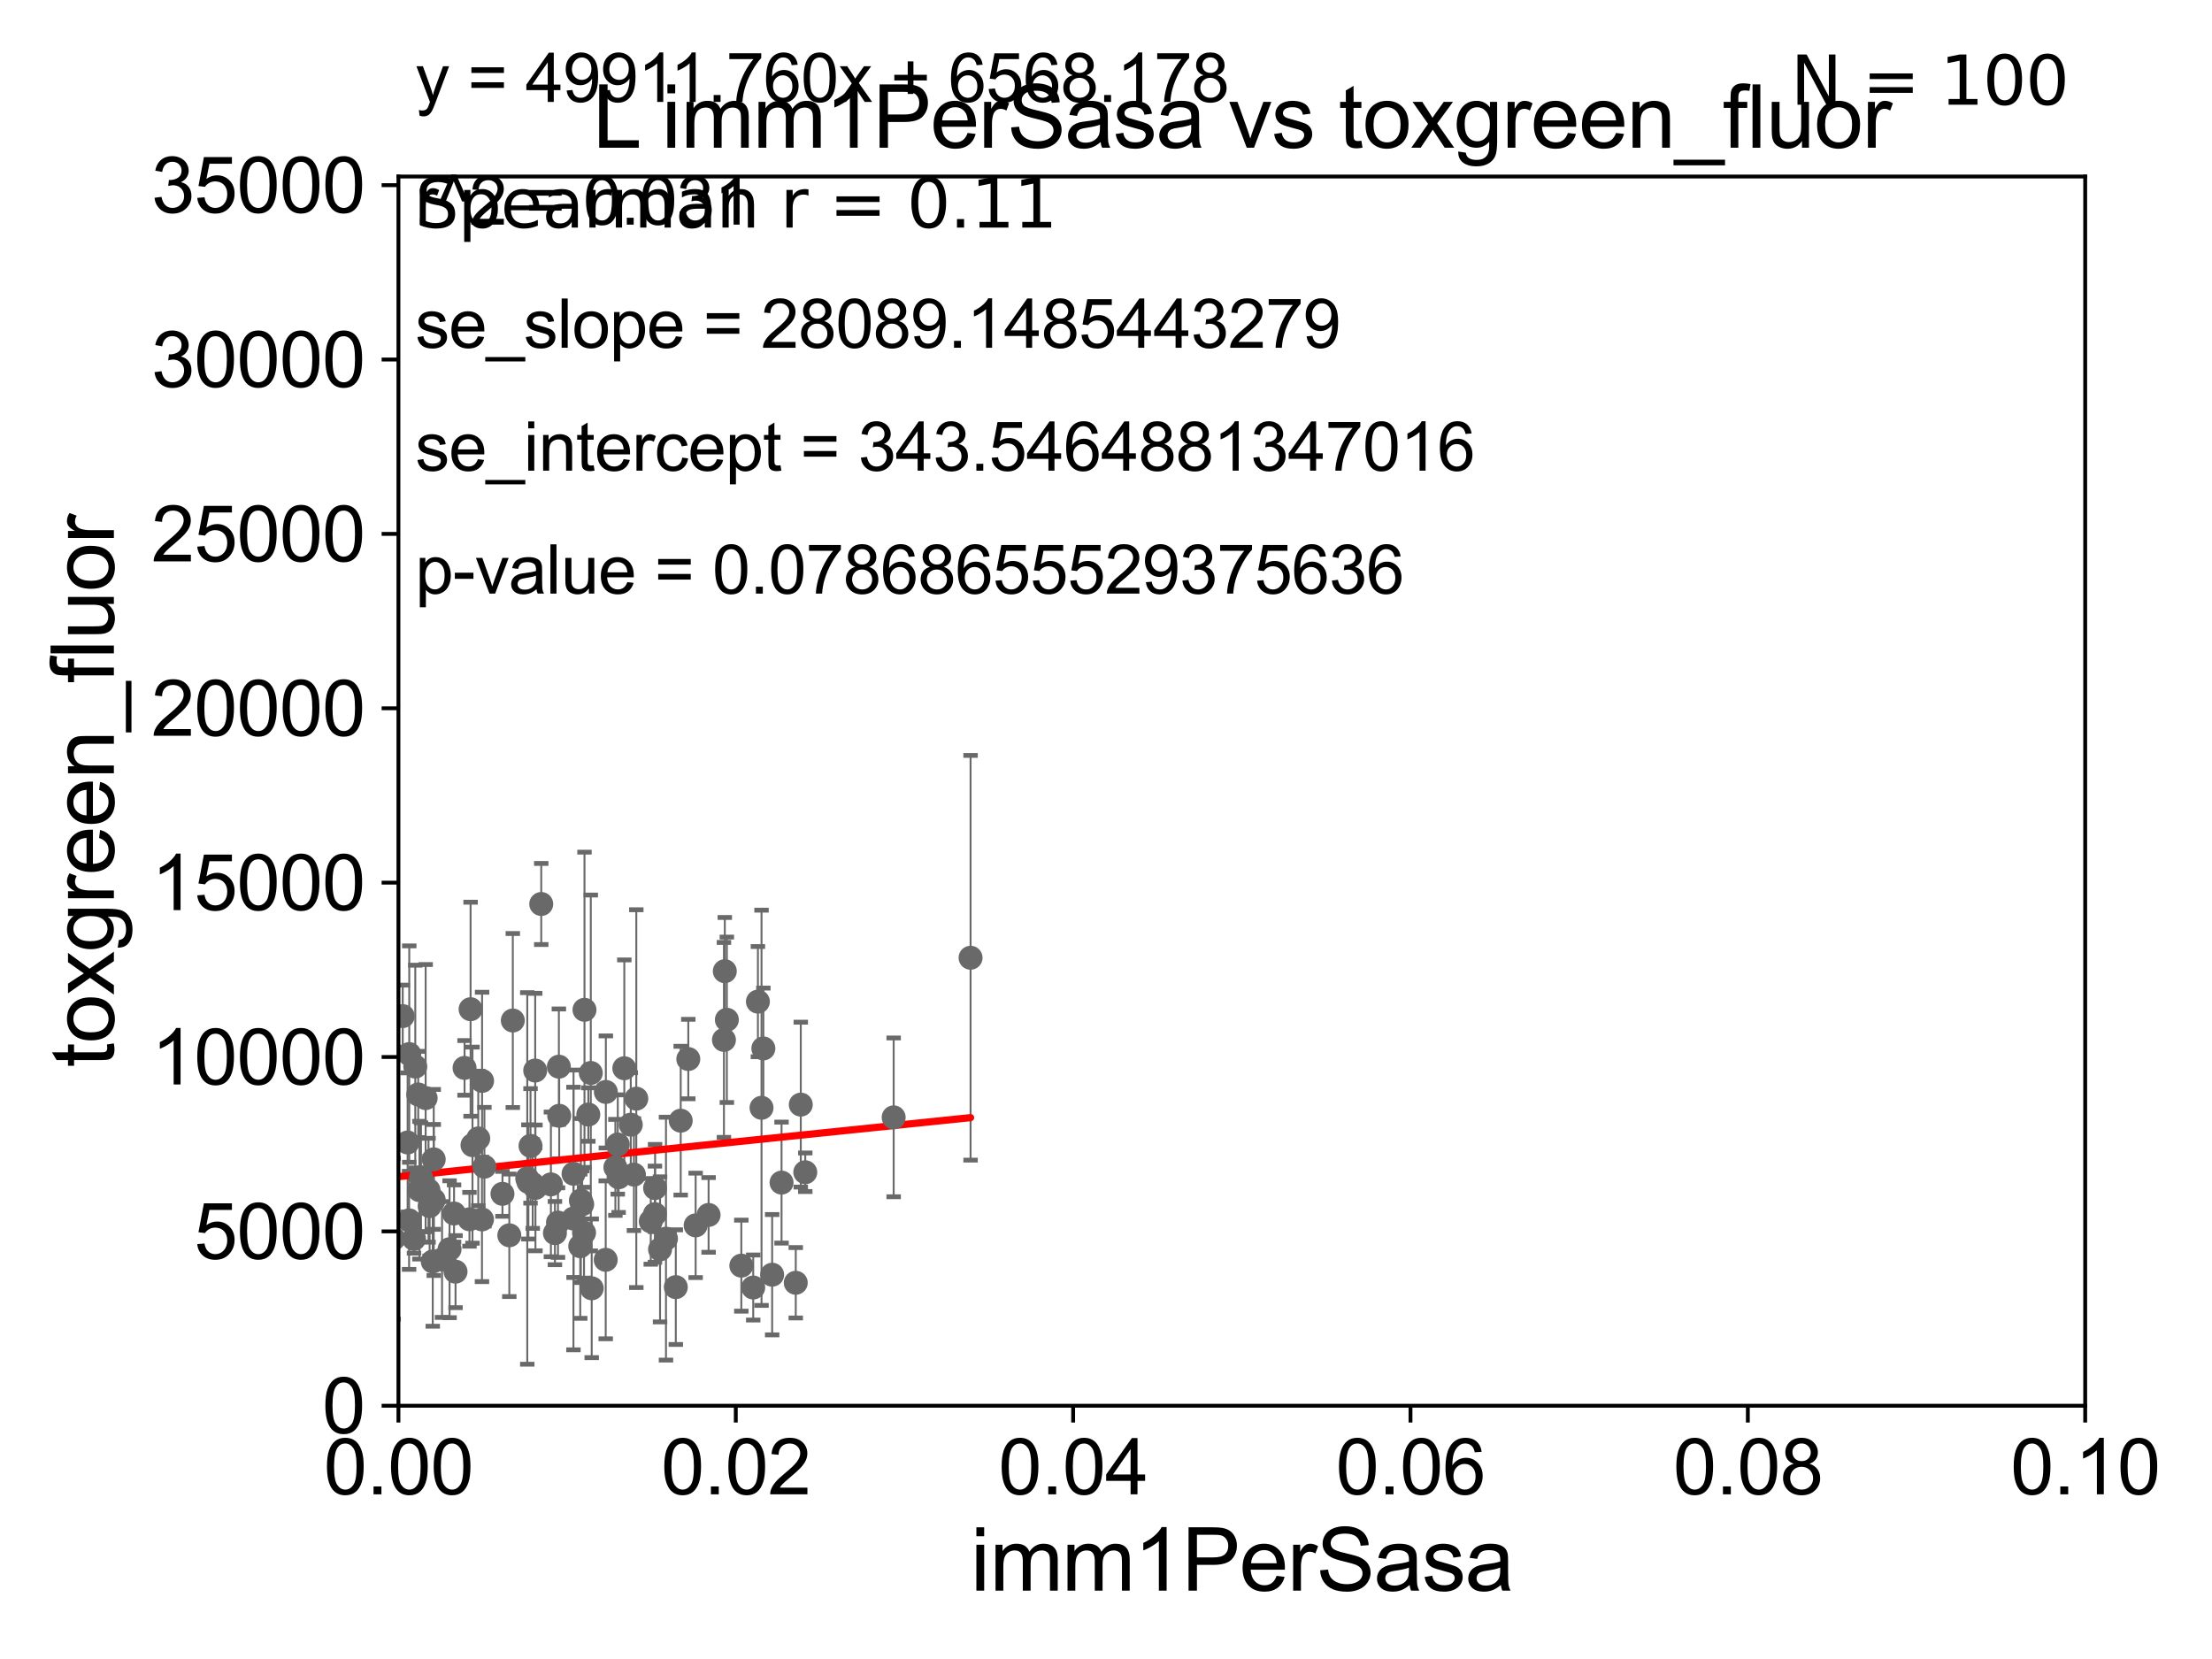 <?xml version="1.0" encoding="utf-8" standalone="no"?>
<!DOCTYPE svg PUBLIC "-//W3C//DTD SVG 1.1//EN"
  "http://www.w3.org/Graphics/SVG/1.1/DTD/svg11.dtd">
<svg xmlns:xlink="http://www.w3.org/1999/xlink" width="460.8pt" height="345.6pt" viewBox="0 0 460.8 345.6" xmlns="http://www.w3.org/2000/svg" version="1.1">
 <defs>
  <style type="text/css">*{stroke-linejoin: round; stroke-linecap: butt}</style>
 </defs>
 <g id="figure_1">
  <g id="patch_1">
   <path d="M 0 345.6 
L 460.8 345.6 
L 460.8 0 
L 0 0 
z
" style="fill: #ffffff"/>
  </g>
  <g id="axes_1">
   <g id="patch_2">
    <path d="M 83 292.84 
L 434.385 292.84 
L 434.385 36.775 
L 83 36.775 
z
" style="fill: #ffffff"/>
   </g>
   <g id="PathCollection_1">
    <defs>
     <path id="mcfa953879d" d="M 0 1.118 
C 0.297 1.118 0.581 1 0.791 0.791 
C 1 0.581 1.118 0.297 1.118 0 
C 1.118 -0.297 1 -0.581 0.791 -0.791 
C 0.581 -1 0.297 -1.118 0 -1.118 
C -0.297 -1.118 -0.581 -1 -0.791 -0.791 
C -1 -0.581 -1.118 -0.297 -1.118 0 
C -1.118 0.297 -1 0.581 -0.791 0.791 
C -0.581 1 -0.297 1.118 0 1.118 
z
" style="stroke: #696969"/>
    </defs>
    <g clip-path="url(#pc499b4cb0b)">
     <use xlink:href="#mcfa953879d" x="130.056" y="222.536" style="fill: #696969; stroke: #696969"/>
     <use xlink:href="#mcfa953879d" x="158.64" y="230.773" style="fill: #696969; stroke: #696969"/>
     <use xlink:href="#mcfa953879d" x="121.76" y="210.362" style="fill: #696969; stroke: #696969"/>
     <use xlink:href="#mcfa953879d" x="119.479" y="244.517" style="fill: #696969; stroke: #696969"/>
     <use xlink:href="#mcfa953879d" x="166.817" y="230.111" style="fill: #696969; stroke: #696969"/>
     <use xlink:href="#mcfa953879d" x="111.544" y="247.463" style="fill: #696969; stroke: #696969"/>
     <use xlink:href="#mcfa953879d" x="159.021" y="218.41" style="fill: #696969; stroke: #696969"/>
     <use xlink:href="#mcfa953879d" x="135.567" y="254.43" style="fill: #696969; stroke: #696969"/>
     <use xlink:href="#mcfa953879d" x="186.166" y="232.767" style="fill: #696969; stroke: #696969"/>
     <use xlink:href="#mcfa953879d" x="90.358" y="249.974" style="fill: #696969; stroke: #696969"/>
     <use xlink:href="#mcfa953879d" x="137.503" y="260.268" style="fill: #696969; stroke: #696969"/>
     <use xlink:href="#mcfa953879d" x="64.915" y="251.808" style="fill: #696969; stroke: #696969"/>
     <use xlink:href="#mcfa953879d" x="72.37" y="246.213" style="fill: #696969; stroke: #696969"/>
     <use xlink:href="#mcfa953879d" x="79.694" y="256.952" style="fill: #696969; stroke: #696969"/>
     <use xlink:href="#mcfa953879d" x="87.378" y="247.937" style="fill: #696969; stroke: #696969"/>
     <use xlink:href="#mcfa953879d" x="106.099" y="257.336" style="fill: #696969; stroke: #696969"/>
     <use xlink:href="#mcfa953879d" x="115.603" y="256.876" style="fill: #696969; stroke: #696969"/>
     <use xlink:href="#mcfa953879d" x="136.436" y="252.935" style="fill: #696969; stroke: #696969"/>
     <use xlink:href="#mcfa953879d" x="202.188" y="199.519" style="fill: #696969; stroke: #696969"/>
     <use xlink:href="#mcfa953879d" x="141.805" y="233.457" style="fill: #696969; stroke: #696969"/>
     <use xlink:href="#mcfa953879d" x="128.195" y="243.186" style="fill: #696969; stroke: #696969"/>
     <use xlink:href="#mcfa953879d" x="72.083" y="233.523" style="fill: #696969; stroke: #696969"/>
     <use xlink:href="#mcfa953879d" x="151.417" y="212.437" style="fill: #696969; stroke: #696969"/>
     <use xlink:href="#mcfa953879d" x="126.211" y="227.469" style="fill: #696969; stroke: #696969"/>
     <use xlink:href="#mcfa953879d" x="150.99" y="202.315" style="fill: #696969; stroke: #696969"/>
     <use xlink:href="#mcfa953879d" x="167.754" y="244.201" style="fill: #696969; stroke: #696969"/>
     <use xlink:href="#mcfa953879d" x="85.257" y="219.585" style="fill: #696969; stroke: #696969"/>
     <use xlink:href="#mcfa953879d" x="156.909" y="268.213" style="fill: #696969; stroke: #696969"/>
     <use xlink:href="#mcfa953879d" x="96.776" y="222.462" style="fill: #696969; stroke: #696969"/>
     <use xlink:href="#mcfa953879d" x="87.12" y="227.996" style="fill: #696969; stroke: #696969"/>
     <use xlink:href="#mcfa953879d" x="120.875" y="259.608" style="fill: #696969; stroke: #696969"/>
     <use xlink:href="#mcfa953879d" x="160.853" y="265.544" style="fill: #696969; stroke: #696969"/>
     <use xlink:href="#mcfa953879d" x="100.427" y="225.169" style="fill: #696969; stroke: #696969"/>
     <use xlink:href="#mcfa953879d" x="154.431" y="263.658" style="fill: #696969; stroke: #696969"/>
     <use xlink:href="#mcfa953879d" x="67.767" y="267.774" style="fill: #696969; stroke: #696969"/>
     <use xlink:href="#mcfa953879d" x="116.494" y="232.438" style="fill: #696969; stroke: #696969"/>
     <use xlink:href="#mcfa953879d" x="128.87" y="245.252" style="fill: #696969; stroke: #696969"/>
     <use xlink:href="#mcfa953879d" x="110.975" y="246.661" style="fill: #696969; stroke: #696969"/>
     <use xlink:href="#mcfa953879d" x="165.771" y="267.225" style="fill: #696969; stroke: #696969"/>
     <use xlink:href="#mcfa953879d" x="83.895" y="211.676" style="fill: #696969; stroke: #696969"/>
     <use xlink:href="#mcfa953879d" x="86.245" y="258.081" style="fill: #696969; stroke: #696969"/>
     <use xlink:href="#mcfa953879d" x="132.059" y="244.695" style="fill: #696969; stroke: #696969"/>
     <use xlink:href="#mcfa953879d" x="147.614" y="253.094" style="fill: #696969; stroke: #696969"/>
     <use xlink:href="#mcfa953879d" x="136.467" y="247.494" style="fill: #696969; stroke: #696969"/>
     <use xlink:href="#mcfa953879d" x="157.887" y="208.655" style="fill: #696969; stroke: #696969"/>
     <use xlink:href="#mcfa953879d" x="114.764" y="246.729" style="fill: #696969; stroke: #696969"/>
     <use xlink:href="#mcfa953879d" x="162.811" y="246.355" style="fill: #696969; stroke: #696969"/>
     <use xlink:href="#mcfa953879d" x="121.282" y="250.876" style="fill: #696969; stroke: #696969"/>
     <use xlink:href="#mcfa953879d" x="64.812" y="244.726" style="fill: #696969; stroke: #696969"/>
     <use xlink:href="#mcfa953879d" x="82.003" y="258.039" style="fill: #696969; stroke: #696969"/>
     <use xlink:href="#mcfa953879d" x="138.737" y="258.035" style="fill: #696969; stroke: #696969"/>
     <use xlink:href="#mcfa953879d" x="140.783" y="268.133" style="fill: #696969; stroke: #696969"/>
     <use xlink:href="#mcfa953879d" x="112.751" y="188.318" style="fill: #696969; stroke: #696969"/>
     <use xlink:href="#mcfa953879d" x="121.008" y="250.092" style="fill: #696969; stroke: #696969"/>
     <use xlink:href="#mcfa953879d" x="72.555" y="254.653" style="fill: #696969; stroke: #696969"/>
     <use xlink:href="#mcfa953879d" x="98.428" y="238.555" style="fill: #696969; stroke: #696969"/>
     <use xlink:href="#mcfa953879d" x="116.236" y="254.686" style="fill: #696969; stroke: #696969"/>
     <use xlink:href="#mcfa953879d" x="94.897" y="264.906" style="fill: #696969; stroke: #696969"/>
     <use xlink:href="#mcfa953879d" x="59.992" y="255.382" style="fill: #696969; stroke: #696969"/>
     <use xlink:href="#mcfa953879d" x="87.704" y="245.247" style="fill: #696969; stroke: #696969"/>
     <use xlink:href="#mcfa953879d" x="123.072" y="223.517" style="fill: #696969; stroke: #696969"/>
     <use xlink:href="#mcfa953879d" x="69.026" y="243.02" style="fill: #696969; stroke: #696969"/>
     <use xlink:href="#mcfa953879d" x="89.266" y="247.943" style="fill: #696969; stroke: #696969"/>
     <use xlink:href="#mcfa953879d" x="97.802" y="253.998" style="fill: #696969; stroke: #696969"/>
     <use xlink:href="#mcfa953879d" x="80.692" y="251.34" style="fill: #696969; stroke: #696969"/>
     <use xlink:href="#mcfa953879d" x="90.354" y="241.519" style="fill: #696969; stroke: #696969"/>
     <use xlink:href="#mcfa953879d" x="99.631" y="237.16" style="fill: #696969; stroke: #696969"/>
     <use xlink:href="#mcfa953879d" x="84.916" y="238" style="fill: #696969; stroke: #696969"/>
     <use xlink:href="#mcfa953879d" x="132.555" y="228.867" style="fill: #696969; stroke: #696969"/>
     <use xlink:href="#mcfa953879d" x="143.386" y="220.617" style="fill: #696969; stroke: #696969"/>
     <use xlink:href="#mcfa953879d" x="92.085" y="262.381" style="fill: #696969; stroke: #696969"/>
     <use xlink:href="#mcfa953879d" x="85.222" y="254.221" style="fill: #696969; stroke: #696969"/>
     <use xlink:href="#mcfa953879d" x="93.652" y="260.235" style="fill: #696969; stroke: #696969"/>
     <use xlink:href="#mcfa953879d" x="109.839" y="245.488" style="fill: #696969; stroke: #696969"/>
     <use xlink:href="#mcfa953879d" x="104.672" y="248.698" style="fill: #696969; stroke: #696969"/>
     <use xlink:href="#mcfa953879d" x="110.077" y="246.215" style="fill: #696969; stroke: #696969"/>
     <use xlink:href="#mcfa953879d" x="90.15" y="262.788" style="fill: #696969; stroke: #696969"/>
     <use xlink:href="#mcfa953879d" x="119.458" y="253.843" style="fill: #696969; stroke: #696969"/>
     <use xlink:href="#mcfa953879d" x="123.264" y="268.377" style="fill: #696969; stroke: #696969"/>
     <use xlink:href="#mcfa953879d" x="116.423" y="222.208" style="fill: #696969; stroke: #696969"/>
     <use xlink:href="#mcfa953879d" x="150.81" y="216.631" style="fill: #696969; stroke: #696969"/>
     <use xlink:href="#mcfa953879d" x="79.832" y="233.554" style="fill: #696969; stroke: #696969"/>
     <use xlink:href="#mcfa953879d" x="121.665" y="256.795" style="fill: #696969; stroke: #696969"/>
     <use xlink:href="#mcfa953879d" x="89.5" y="251.259" style="fill: #696969; stroke: #696969"/>
     <use xlink:href="#mcfa953879d" x="131.401" y="234.293" style="fill: #696969; stroke: #696969"/>
     <use xlink:href="#mcfa953879d" x="94.587" y="252.795" style="fill: #696969; stroke: #696969"/>
     <use xlink:href="#mcfa953879d" x="106.827" y="212.59" style="fill: #696969; stroke: #696969"/>
     <use xlink:href="#mcfa953879d" x="128.694" y="238.417" style="fill: #696969; stroke: #696969"/>
     <use xlink:href="#mcfa953879d" x="98.031" y="210.237" style="fill: #696969; stroke: #696969"/>
     <use xlink:href="#mcfa953879d" x="100.909" y="243.042" style="fill: #696969; stroke: #696969"/>
     <use xlink:href="#mcfa953879d" x="88.669" y="228.754" style="fill: #696969; stroke: #696969"/>
     <use xlink:href="#mcfa953879d" x="111.493" y="223.011" style="fill: #696969; stroke: #696969"/>
     <use xlink:href="#mcfa953879d" x="144.916" y="255.266" style="fill: #696969; stroke: #696969"/>
     <use xlink:href="#mcfa953879d" x="80.745" y="230.683" style="fill: #696969; stroke: #696969"/>
     <use xlink:href="#mcfa953879d" x="122.557" y="232.181" style="fill: #696969; stroke: #696969"/>
     <use xlink:href="#mcfa953879d" x="86.511" y="222.186" style="fill: #696969; stroke: #696969"/>
     <use xlink:href="#mcfa953879d" x="68.875" y="256.906" style="fill: #696969; stroke: #696969"/>
     <use xlink:href="#mcfa953879d" x="126.181" y="262.444" style="fill: #696969; stroke: #696969"/>
     <use xlink:href="#mcfa953879d" x="100.404" y="254.027" style="fill: #696969; stroke: #696969"/>
     <use xlink:href="#mcfa953879d" x="110.517" y="238.707" style="fill: #696969; stroke: #696969"/>
    </g>
   </g>
   <g id="matplotlib.axis_1">
    <g id="xtick_1">
     <g id="line2d_1">
      <defs>
       <path id="mfe882734f6" d="M 0 0 
L 0 3.5 
" style="stroke: #000000; stroke-width: 0.8"/>
      </defs>
      <g>
       <use xlink:href="#mfe882734f6" x="83" y="292.84" style="stroke: #000000; stroke-width: 0.8"/>
      </g>
     </g>
     <g id="text_1">
      <!-- 0.00 -->
      <g transform="translate(67.431 311.293)scale(0.16 -0.16)">
       <defs>
        <path id="ArialMT-30" d="M 266 2259 
Q 266 3072 433 3567 
Q 600 4063 929 4331 
Q 1259 4600 1759 4600 
Q 2128 4600 2406 4451 
Q 2684 4303 2865 4023 
Q 3047 3744 3150 3342 
Q 3253 2941 3253 2259 
Q 3253 1453 3087 958 
Q 2922 463 2592 192 
Q 2263 -78 1759 -78 
Q 1097 -78 719 397 
Q 266 969 266 2259 
z
M 844 2259 
Q 844 1131 1108 757 
Q 1372 384 1759 384 
Q 2147 384 2411 759 
Q 2675 1134 2675 2259 
Q 2675 3391 2411 3762 
Q 2147 4134 1753 4134 
Q 1366 4134 1134 3806 
Q 844 3388 844 2259 
z
" transform="scale(0.016)"/>
        <path id="ArialMT-2e" d="M 581 0 
L 581 641 
L 1222 641 
L 1222 0 
L 581 0 
z
" transform="scale(0.016)"/>
       </defs>
       <use xlink:href="#ArialMT-30"/>
       <use xlink:href="#ArialMT-2e" x="55.615"/>
       <use xlink:href="#ArialMT-30" x="83.398"/>
       <use xlink:href="#ArialMT-30" x="139.014"/>
      </g>
     </g>
    </g>
    <g id="xtick_2">
     <g id="line2d_2">
      <g>
       <use xlink:href="#mfe882734f6" x="153.277" y="292.84" style="stroke: #000000; stroke-width: 0.8"/>
      </g>
     </g>
     <g id="text_2">
      <!-- 0.02 -->
      <g transform="translate(137.708 311.293)scale(0.16 -0.16)">
       <defs>
        <path id="ArialMT-32" d="M 3222 541 
L 3222 0 
L 194 0 
Q 188 203 259 391 
Q 375 700 629 1000 
Q 884 1300 1366 1694 
Q 2113 2306 2375 2664 
Q 2638 3022 2638 3341 
Q 2638 3675 2398 3904 
Q 2159 4134 1775 4134 
Q 1369 4134 1125 3890 
Q 881 3647 878 3216 
L 300 3275 
Q 359 3922 746 4261 
Q 1134 4600 1788 4600 
Q 2447 4600 2831 4234 
Q 3216 3869 3216 3328 
Q 3216 3053 3103 2787 
Q 2991 2522 2730 2228 
Q 2469 1934 1863 1422 
Q 1356 997 1212 845 
Q 1069 694 975 541 
L 3222 541 
z
" transform="scale(0.016)"/>
       </defs>
       <use xlink:href="#ArialMT-30"/>
       <use xlink:href="#ArialMT-2e" x="55.615"/>
       <use xlink:href="#ArialMT-30" x="83.398"/>
       <use xlink:href="#ArialMT-32" x="139.014"/>
      </g>
     </g>
    </g>
    <g id="xtick_3">
     <g id="line2d_3">
      <g>
       <use xlink:href="#mfe882734f6" x="223.554" y="292.84" style="stroke: #000000; stroke-width: 0.8"/>
      </g>
     </g>
     <g id="text_3">
      <!-- 0.04 -->
      <g transform="translate(207.985 311.293)scale(0.16 -0.16)">
       <defs>
        <path id="ArialMT-34" d="M 2069 0 
L 2069 1097 
L 81 1097 
L 81 1613 
L 2172 4581 
L 2631 4581 
L 2631 1613 
L 3250 1613 
L 3250 1097 
L 2631 1097 
L 2631 0 
L 2069 0 
z
M 2069 1613 
L 2069 3678 
L 634 1613 
L 2069 1613 
z
" transform="scale(0.016)"/>
       </defs>
       <use xlink:href="#ArialMT-30"/>
       <use xlink:href="#ArialMT-2e" x="55.615"/>
       <use xlink:href="#ArialMT-30" x="83.398"/>
       <use xlink:href="#ArialMT-34" x="139.014"/>
      </g>
     </g>
    </g>
    <g id="xtick_4">
     <g id="line2d_4">
      <g>
       <use xlink:href="#mfe882734f6" x="293.831" y="292.84" style="stroke: #000000; stroke-width: 0.8"/>
      </g>
     </g>
     <g id="text_4">
      <!-- 0.06 -->
      <g transform="translate(278.262 311.293)scale(0.16 -0.16)">
       <defs>
        <path id="ArialMT-36" d="M 3184 3459 
L 2625 3416 
Q 2550 3747 2413 3897 
Q 2184 4138 1850 4138 
Q 1581 4138 1378 3988 
Q 1113 3794 959 3422 
Q 806 3050 800 2363 
Q 1003 2672 1297 2822 
Q 1591 2972 1913 2972 
Q 2475 2972 2870 2558 
Q 3266 2144 3266 1488 
Q 3266 1056 3080 686 
Q 2894 316 2569 119 
Q 2244 -78 1831 -78 
Q 1128 -78 684 439 
Q 241 956 241 2144 
Q 241 3472 731 4075 
Q 1159 4600 1884 4600 
Q 2425 4600 2770 4297 
Q 3116 3994 3184 3459 
z
M 888 1484 
Q 888 1194 1011 928 
Q 1134 663 1356 523 
Q 1578 384 1822 384 
Q 2178 384 2434 671 
Q 2691 959 2691 1453 
Q 2691 1928 2437 2201 
Q 2184 2475 1800 2475 
Q 1419 2475 1153 2201 
Q 888 1928 888 1484 
z
" transform="scale(0.016)"/>
       </defs>
       <use xlink:href="#ArialMT-30"/>
       <use xlink:href="#ArialMT-2e" x="55.615"/>
       <use xlink:href="#ArialMT-30" x="83.398"/>
       <use xlink:href="#ArialMT-36" x="139.014"/>
      </g>
     </g>
    </g>
    <g id="xtick_5">
     <g id="line2d_5">
      <g>
       <use xlink:href="#mfe882734f6" x="364.108" y="292.84" style="stroke: #000000; stroke-width: 0.8"/>
      </g>
     </g>
     <g id="text_5">
      <!-- 0.08 -->
      <g transform="translate(348.539 311.293)scale(0.16 -0.16)">
       <defs>
        <path id="ArialMT-38" d="M 1131 2484 
Q 781 2613 612 2850 
Q 444 3088 444 3419 
Q 444 3919 803 4259 
Q 1163 4600 1759 4600 
Q 2359 4600 2725 4251 
Q 3091 3903 3091 3403 
Q 3091 3084 2923 2848 
Q 2756 2613 2416 2484 
Q 2838 2347 3058 2040 
Q 3278 1734 3278 1309 
Q 3278 722 2862 322 
Q 2447 -78 1769 -78 
Q 1091 -78 675 323 
Q 259 725 259 1325 
Q 259 1772 486 2073 
Q 713 2375 1131 2484 
z
M 1019 3438 
Q 1019 3113 1228 2906 
Q 1438 2700 1772 2700 
Q 2097 2700 2305 2904 
Q 2513 3109 2513 3406 
Q 2513 3716 2298 3927 
Q 2084 4138 1766 4138 
Q 1444 4138 1231 3931 
Q 1019 3725 1019 3438 
z
M 838 1322 
Q 838 1081 952 856 
Q 1066 631 1291 507 
Q 1516 384 1775 384 
Q 2178 384 2440 643 
Q 2703 903 2703 1303 
Q 2703 1709 2433 1975 
Q 2163 2241 1756 2241 
Q 1359 2241 1098 1978 
Q 838 1716 838 1322 
z
" transform="scale(0.016)"/>
       </defs>
       <use xlink:href="#ArialMT-30"/>
       <use xlink:href="#ArialMT-2e" x="55.615"/>
       <use xlink:href="#ArialMT-30" x="83.398"/>
       <use xlink:href="#ArialMT-38" x="139.014"/>
      </g>
     </g>
    </g>
    <g id="xtick_6">
     <g id="line2d_6">
      <g>
       <use xlink:href="#mfe882734f6" x="434.385" y="292.84" style="stroke: #000000; stroke-width: 0.8"/>
      </g>
     </g>
     <g id="text_6">
      <!-- 0.10 -->
      <g transform="translate(418.816 311.293)scale(0.16 -0.16)">
       <defs>
        <path id="ArialMT-31" d="M 2384 0 
L 1822 0 
L 1822 3584 
Q 1619 3391 1289 3197 
Q 959 3003 697 2906 
L 697 3450 
Q 1169 3672 1522 3987 
Q 1875 4303 2022 4600 
L 2384 4600 
L 2384 0 
z
" transform="scale(0.016)"/>
       </defs>
       <use xlink:href="#ArialMT-30"/>
       <use xlink:href="#ArialMT-2e" x="55.615"/>
       <use xlink:href="#ArialMT-31" x="83.398"/>
       <use xlink:href="#ArialMT-30" x="139.014"/>
      </g>
     </g>
    </g>
    <g id="text_7">
     <!-- imm1PerSasa -->
     <g transform="translate(202.177 331.357)scale(0.18 -0.18)">
      <defs>
       <path id="ArialMT-69" d="M 425 3934 
L 425 4581 
L 988 4581 
L 988 3934 
L 425 3934 
z
M 425 0 
L 425 3319 
L 988 3319 
L 988 0 
L 425 0 
z
" transform="scale(0.016)"/>
       <path id="ArialMT-6d" d="M 422 0 
L 422 3319 
L 925 3319 
L 925 2853 
Q 1081 3097 1340 3245 
Q 1600 3394 1931 3394 
Q 2300 3394 2536 3241 
Q 2772 3088 2869 2813 
Q 3263 3394 3894 3394 
Q 4388 3394 4653 3120 
Q 4919 2847 4919 2278 
L 4919 0 
L 4359 0 
L 4359 2091 
Q 4359 2428 4304 2576 
Q 4250 2725 4106 2815 
Q 3963 2906 3769 2906 
Q 3419 2906 3187 2673 
Q 2956 2441 2956 1928 
L 2956 0 
L 2394 0 
L 2394 2156 
Q 2394 2531 2256 2718 
Q 2119 2906 1806 2906 
Q 1569 2906 1367 2781 
Q 1166 2656 1075 2415 
Q 984 2175 984 1722 
L 984 0 
L 422 0 
z
" transform="scale(0.016)"/>
       <path id="ArialMT-50" d="M 494 0 
L 494 4581 
L 2222 4581 
Q 2678 4581 2919 4538 
Q 3256 4481 3484 4323 
Q 3713 4166 3852 3881 
Q 3991 3597 3991 3256 
Q 3991 2672 3619 2267 
Q 3247 1863 2275 1863 
L 1100 1863 
L 1100 0 
L 494 0 
z
M 1100 2403 
L 2284 2403 
Q 2872 2403 3119 2622 
Q 3366 2841 3366 3238 
Q 3366 3525 3220 3729 
Q 3075 3934 2838 4000 
Q 2684 4041 2272 4041 
L 1100 4041 
L 1100 2403 
z
" transform="scale(0.016)"/>
       <path id="ArialMT-65" d="M 2694 1069 
L 3275 997 
Q 3138 488 2766 206 
Q 2394 -75 1816 -75 
Q 1088 -75 661 373 
Q 234 822 234 1631 
Q 234 2469 665 2931 
Q 1097 3394 1784 3394 
Q 2450 3394 2872 2941 
Q 3294 2488 3294 1666 
Q 3294 1616 3291 1516 
L 816 1516 
Q 847 969 1125 678 
Q 1403 388 1819 388 
Q 2128 388 2347 550 
Q 2566 713 2694 1069 
z
M 847 1978 
L 2700 1978 
Q 2663 2397 2488 2606 
Q 2219 2931 1791 2931 
Q 1403 2931 1139 2672 
Q 875 2413 847 1978 
z
" transform="scale(0.016)"/>
       <path id="ArialMT-72" d="M 416 0 
L 416 3319 
L 922 3319 
L 922 2816 
Q 1116 3169 1280 3281 
Q 1444 3394 1641 3394 
Q 1925 3394 2219 3213 
L 2025 2691 
Q 1819 2813 1613 2813 
Q 1428 2813 1281 2702 
Q 1134 2591 1072 2394 
Q 978 2094 978 1738 
L 978 0 
L 416 0 
z
" transform="scale(0.016)"/>
       <path id="ArialMT-53" d="M 288 1472 
L 859 1522 
Q 900 1178 1048 958 
Q 1197 738 1509 602 
Q 1822 466 2213 466 
Q 2559 466 2825 569 
Q 3091 672 3220 851 
Q 3350 1031 3350 1244 
Q 3350 1459 3225 1620 
Q 3100 1781 2813 1891 
Q 2628 1963 1997 2114 
Q 1366 2266 1113 2400 
Q 784 2572 623 2826 
Q 463 3081 463 3397 
Q 463 3744 659 4045 
Q 856 4347 1234 4503 
Q 1613 4659 2075 4659 
Q 2584 4659 2973 4495 
Q 3363 4331 3572 4012 
Q 3781 3694 3797 3291 
L 3216 3247 
Q 3169 3681 2898 3903 
Q 2628 4125 2100 4125 
Q 1550 4125 1298 3923 
Q 1047 3722 1047 3438 
Q 1047 3191 1225 3031 
Q 1400 2872 2139 2705 
Q 2878 2538 3153 2413 
Q 3553 2228 3743 1945 
Q 3934 1663 3934 1294 
Q 3934 928 3725 604 
Q 3516 281 3123 101 
Q 2731 -78 2241 -78 
Q 1619 -78 1198 103 
Q 778 284 539 648 
Q 300 1013 288 1472 
z
" transform="scale(0.016)"/>
       <path id="ArialMT-61" d="M 2588 409 
Q 2275 144 1986 34 
Q 1697 -75 1366 -75 
Q 819 -75 525 192 
Q 231 459 231 875 
Q 231 1119 342 1320 
Q 453 1522 633 1644 
Q 813 1766 1038 1828 
Q 1203 1872 1538 1913 
Q 2219 1994 2541 2106 
Q 2544 2222 2544 2253 
Q 2544 2597 2384 2738 
Q 2169 2928 1744 2928 
Q 1347 2928 1158 2789 
Q 969 2650 878 2297 
L 328 2372 
Q 403 2725 575 2942 
Q 747 3159 1072 3276 
Q 1397 3394 1825 3394 
Q 2250 3394 2515 3294 
Q 2781 3194 2906 3042 
Q 3031 2891 3081 2659 
Q 3109 2516 3109 2141 
L 3109 1391 
Q 3109 606 3145 398 
Q 3181 191 3288 0 
L 2700 0 
Q 2613 175 2588 409 
z
M 2541 1666 
Q 2234 1541 1622 1453 
Q 1275 1403 1131 1340 
Q 988 1278 909 1158 
Q 831 1038 831 891 
Q 831 666 1001 516 
Q 1172 366 1500 366 
Q 1825 366 2078 508 
Q 2331 650 2450 897 
Q 2541 1088 2541 1459 
L 2541 1666 
z
" transform="scale(0.016)"/>
       <path id="ArialMT-73" d="M 197 991 
L 753 1078 
Q 800 744 1014 566 
Q 1228 388 1613 388 
Q 2000 388 2187 545 
Q 2375 703 2375 916 
Q 2375 1106 2209 1216 
Q 2094 1291 1634 1406 
Q 1016 1563 777 1677 
Q 538 1791 414 1992 
Q 291 2194 291 2438 
Q 291 2659 392 2848 
Q 494 3038 669 3163 
Q 800 3259 1026 3326 
Q 1253 3394 1513 3394 
Q 1903 3394 2198 3281 
Q 2494 3169 2634 2976 
Q 2775 2784 2828 2463 
L 2278 2388 
Q 2241 2644 2061 2787 
Q 1881 2931 1553 2931 
Q 1166 2931 1000 2803 
Q 834 2675 834 2503 
Q 834 2394 903 2306 
Q 972 2216 1119 2156 
Q 1203 2125 1616 2013 
Q 2213 1853 2448 1751 
Q 2684 1650 2818 1456 
Q 2953 1263 2953 975 
Q 2953 694 2789 445 
Q 2625 197 2315 61 
Q 2006 -75 1616 -75 
Q 969 -75 630 194 
Q 291 463 197 991 
z
" transform="scale(0.016)"/>
      </defs>
      <use xlink:href="#ArialMT-69"/>
      <use xlink:href="#ArialMT-6d" x="22.217"/>
      <use xlink:href="#ArialMT-6d" x="105.518"/>
      <use xlink:href="#ArialMT-31" x="188.818"/>
      <use xlink:href="#ArialMT-50" x="244.434"/>
      <use xlink:href="#ArialMT-65" x="311.133"/>
      <use xlink:href="#ArialMT-72" x="366.748"/>
      <use xlink:href="#ArialMT-53" x="400.049"/>
      <use xlink:href="#ArialMT-61" x="466.748"/>
      <use xlink:href="#ArialMT-73" x="522.363"/>
      <use xlink:href="#ArialMT-61" x="572.363"/>
     </g>
    </g>
   </g>
   <g id="matplotlib.axis_2">
    <g id="ytick_1">
     <g id="line2d_7">
      <defs>
       <path id="mdae6b2677c" d="M 0 0 
L -3.5 0 
" style="stroke: #000000; stroke-width: 0.8"/>
      </defs>
      <g>
       <use xlink:href="#mdae6b2677c" x="83" y="292.84" style="stroke: #000000; stroke-width: 0.8"/>
      </g>
     </g>
     <g id="text_8">
      <!-- 0 -->
      <g transform="translate(67.103 298.566)scale(0.16 -0.16)">
       <use xlink:href="#ArialMT-30"/>
      </g>
     </g>
    </g>
    <g id="ytick_2">
     <g id="line2d_8">
      <g>
       <use xlink:href="#mdae6b2677c" x="83" y="256.516" style="stroke: #000000; stroke-width: 0.8"/>
      </g>
     </g>
     <g id="text_9">
      <!-- 5000 -->
      <g transform="translate(40.41 262.242)scale(0.16 -0.16)">
       <defs>
        <path id="ArialMT-35" d="M 266 1200 
L 856 1250 
Q 922 819 1161 601 
Q 1400 384 1738 384 
Q 2144 384 2425 690 
Q 2706 997 2706 1503 
Q 2706 1984 2436 2262 
Q 2166 2541 1728 2541 
Q 1456 2541 1237 2417 
Q 1019 2294 894 2097 
L 366 2166 
L 809 4519 
L 3088 4519 
L 3088 3981 
L 1259 3981 
L 1013 2750 
Q 1425 3038 1878 3038 
Q 2478 3038 2890 2622 
Q 3303 2206 3303 1553 
Q 3303 931 2941 478 
Q 2500 -78 1738 -78 
Q 1113 -78 717 272 
Q 322 622 266 1200 
z
" transform="scale(0.016)"/>
       </defs>
       <use xlink:href="#ArialMT-35"/>
       <use xlink:href="#ArialMT-30" x="55.615"/>
       <use xlink:href="#ArialMT-30" x="111.23"/>
       <use xlink:href="#ArialMT-30" x="166.846"/>
      </g>
     </g>
    </g>
    <g id="ytick_3">
     <g id="line2d_9">
      <g>
       <use xlink:href="#mdae6b2677c" x="83" y="220.192" style="stroke: #000000; stroke-width: 0.8"/>
      </g>
     </g>
     <g id="text_10">
      <!-- 10000 -->
      <g transform="translate(31.512 225.918)scale(0.16 -0.16)">
       <use xlink:href="#ArialMT-31"/>
       <use xlink:href="#ArialMT-30" x="55.615"/>
       <use xlink:href="#ArialMT-30" x="111.23"/>
       <use xlink:href="#ArialMT-30" x="166.846"/>
       <use xlink:href="#ArialMT-30" x="222.461"/>
      </g>
     </g>
    </g>
    <g id="ytick_4">
     <g id="line2d_10">
      <g>
       <use xlink:href="#mdae6b2677c" x="83" y="183.867" style="stroke: #000000; stroke-width: 0.8"/>
      </g>
     </g>
     <g id="text_11">
      <!-- 15000 -->
      <g transform="translate(31.512 189.594)scale(0.16 -0.16)">
       <use xlink:href="#ArialMT-31"/>
       <use xlink:href="#ArialMT-35" x="55.615"/>
       <use xlink:href="#ArialMT-30" x="111.23"/>
       <use xlink:href="#ArialMT-30" x="166.846"/>
       <use xlink:href="#ArialMT-30" x="222.461"/>
      </g>
     </g>
    </g>
    <g id="ytick_5">
     <g id="line2d_11">
      <g>
       <use xlink:href="#mdae6b2677c" x="83" y="147.543" style="stroke: #000000; stroke-width: 0.8"/>
      </g>
     </g>
     <g id="text_12">
      <!-- 20000 -->
      <g transform="translate(31.512 153.27)scale(0.16 -0.16)">
       <use xlink:href="#ArialMT-32"/>
       <use xlink:href="#ArialMT-30" x="55.615"/>
       <use xlink:href="#ArialMT-30" x="111.23"/>
       <use xlink:href="#ArialMT-30" x="166.846"/>
       <use xlink:href="#ArialMT-30" x="222.461"/>
      </g>
     </g>
    </g>
    <g id="ytick_6">
     <g id="line2d_12">
      <g>
       <use xlink:href="#mdae6b2677c" x="83" y="111.219" style="stroke: #000000; stroke-width: 0.8"/>
      </g>
     </g>
     <g id="text_13">
      <!-- 25000 -->
      <g transform="translate(31.512 116.945)scale(0.16 -0.16)">
       <use xlink:href="#ArialMT-32"/>
       <use xlink:href="#ArialMT-35" x="55.615"/>
       <use xlink:href="#ArialMT-30" x="111.23"/>
       <use xlink:href="#ArialMT-30" x="166.846"/>
       <use xlink:href="#ArialMT-30" x="222.461"/>
      </g>
     </g>
    </g>
    <g id="ytick_7">
     <g id="line2d_13">
      <g>
       <use xlink:href="#mdae6b2677c" x="83" y="74.895" style="stroke: #000000; stroke-width: 0.8"/>
      </g>
     </g>
     <g id="text_14">
      <!-- 30000 -->
      <g transform="translate(31.512 80.621)scale(0.16 -0.16)">
       <defs>
        <path id="ArialMT-33" d="M 269 1209 
L 831 1284 
Q 928 806 1161 595 
Q 1394 384 1728 384 
Q 2125 384 2398 659 
Q 2672 934 2672 1341 
Q 2672 1728 2419 1979 
Q 2166 2231 1775 2231 
Q 1616 2231 1378 2169 
L 1441 2663 
Q 1497 2656 1531 2656 
Q 1891 2656 2178 2843 
Q 2466 3031 2466 3422 
Q 2466 3731 2256 3934 
Q 2047 4138 1716 4138 
Q 1388 4138 1169 3931 
Q 950 3725 888 3313 
L 325 3413 
Q 428 3978 793 4289 
Q 1159 4600 1703 4600 
Q 2078 4600 2393 4439 
Q 2709 4278 2876 4000 
Q 3044 3722 3044 3409 
Q 3044 3113 2884 2869 
Q 2725 2625 2413 2481 
Q 2819 2388 3044 2092 
Q 3269 1797 3269 1353 
Q 3269 753 2831 336 
Q 2394 -81 1725 -81 
Q 1122 -81 723 278 
Q 325 638 269 1209 
z
" transform="scale(0.016)"/>
       </defs>
       <use xlink:href="#ArialMT-33"/>
       <use xlink:href="#ArialMT-30" x="55.615"/>
       <use xlink:href="#ArialMT-30" x="111.23"/>
       <use xlink:href="#ArialMT-30" x="166.846"/>
       <use xlink:href="#ArialMT-30" x="222.461"/>
      </g>
     </g>
    </g>
    <g id="ytick_8">
     <g id="line2d_14">
      <g>
       <use xlink:href="#mdae6b2677c" x="83" y="38.571" style="stroke: #000000; stroke-width: 0.8"/>
      </g>
     </g>
     <g id="text_15">
      <!-- 35000 -->
      <g transform="translate(31.512 44.297)scale(0.16 -0.16)">
       <use xlink:href="#ArialMT-33"/>
       <use xlink:href="#ArialMT-35" x="55.615"/>
       <use xlink:href="#ArialMT-30" x="111.23"/>
       <use xlink:href="#ArialMT-30" x="166.846"/>
       <use xlink:href="#ArialMT-30" x="222.461"/>
      </g>
     </g>
    </g>
    <g id="text_16">
     <!-- toxgreen_fluor -->
     <g transform="translate(23.724 222.34)rotate(-90)scale(0.18 -0.18)">
      <defs>
       <path id="ArialMT-74" d="M 1650 503 
L 1731 6 
Q 1494 -44 1306 -44 
Q 1000 -44 831 53 
Q 663 150 594 308 
Q 525 466 525 972 
L 525 2881 
L 113 2881 
L 113 3319 
L 525 3319 
L 525 4141 
L 1084 4478 
L 1084 3319 
L 1650 3319 
L 1650 2881 
L 1084 2881 
L 1084 941 
Q 1084 700 1114 631 
Q 1144 563 1211 522 
Q 1278 481 1403 481 
Q 1497 481 1650 503 
z
" transform="scale(0.016)"/>
       <path id="ArialMT-6f" d="M 213 1659 
Q 213 2581 725 3025 
Q 1153 3394 1769 3394 
Q 2453 3394 2887 2945 
Q 3322 2497 3322 1706 
Q 3322 1066 3130 698 
Q 2938 331 2570 128 
Q 2203 -75 1769 -75 
Q 1072 -75 642 372 
Q 213 819 213 1659 
z
M 791 1659 
Q 791 1022 1069 705 
Q 1347 388 1769 388 
Q 2188 388 2466 706 
Q 2744 1025 2744 1678 
Q 2744 2294 2464 2611 
Q 2184 2928 1769 2928 
Q 1347 2928 1069 2612 
Q 791 2297 791 1659 
z
" transform="scale(0.016)"/>
       <path id="ArialMT-78" d="M 47 0 
L 1259 1725 
L 138 3319 
L 841 3319 
L 1350 2541 
Q 1494 2319 1581 2169 
Q 1719 2375 1834 2534 
L 2394 3319 
L 3066 3319 
L 1919 1756 
L 3153 0 
L 2463 0 
L 1781 1031 
L 1600 1309 
L 728 0 
L 47 0 
z
" transform="scale(0.016)"/>
       <path id="ArialMT-67" d="M 319 -275 
L 866 -356 
Q 900 -609 1056 -725 
Q 1266 -881 1628 -881 
Q 2019 -881 2231 -725 
Q 2444 -569 2519 -288 
Q 2563 -116 2559 434 
Q 2191 0 1641 0 
Q 956 0 581 494 
Q 206 988 206 1678 
Q 206 2153 378 2554 
Q 550 2956 876 3175 
Q 1203 3394 1644 3394 
Q 2231 3394 2613 2919 
L 2613 3319 
L 3131 3319 
L 3131 450 
Q 3131 -325 2973 -648 
Q 2816 -972 2473 -1159 
Q 2131 -1347 1631 -1347 
Q 1038 -1347 672 -1080 
Q 306 -813 319 -275 
z
M 784 1719 
Q 784 1066 1043 766 
Q 1303 466 1694 466 
Q 2081 466 2343 764 
Q 2606 1063 2606 1700 
Q 2606 2309 2336 2618 
Q 2066 2928 1684 2928 
Q 1309 2928 1046 2623 
Q 784 2319 784 1719 
z
" transform="scale(0.016)"/>
       <path id="ArialMT-6e" d="M 422 0 
L 422 3319 
L 928 3319 
L 928 2847 
Q 1294 3394 1984 3394 
Q 2284 3394 2536 3286 
Q 2788 3178 2913 3003 
Q 3038 2828 3088 2588 
Q 3119 2431 3119 2041 
L 3119 0 
L 2556 0 
L 2556 2019 
Q 2556 2363 2490 2533 
Q 2425 2703 2258 2804 
Q 2091 2906 1866 2906 
Q 1506 2906 1245 2678 
Q 984 2450 984 1813 
L 984 0 
L 422 0 
z
" transform="scale(0.016)"/>
       <path id="ArialMT-5f" d="M -97 -1272 
L -97 -866 
L 3631 -866 
L 3631 -1272 
L -97 -1272 
z
" transform="scale(0.016)"/>
       <path id="ArialMT-66" d="M 556 0 
L 556 2881 
L 59 2881 
L 59 3319 
L 556 3319 
L 556 3672 
Q 556 4006 616 4169 
Q 697 4388 901 4523 
Q 1106 4659 1475 4659 
Q 1713 4659 2000 4603 
L 1916 4113 
Q 1741 4144 1584 4144 
Q 1328 4144 1222 4034 
Q 1116 3925 1116 3625 
L 1116 3319 
L 1763 3319 
L 1763 2881 
L 1116 2881 
L 1116 0 
L 556 0 
z
" transform="scale(0.016)"/>
       <path id="ArialMT-6c" d="M 409 0 
L 409 4581 
L 972 4581 
L 972 0 
L 409 0 
z
" transform="scale(0.016)"/>
       <path id="ArialMT-75" d="M 2597 0 
L 2597 488 
Q 2209 -75 1544 -75 
Q 1250 -75 995 37 
Q 741 150 617 320 
Q 494 491 444 738 
Q 409 903 409 1263 
L 409 3319 
L 972 3319 
L 972 1478 
Q 972 1038 1006 884 
Q 1059 663 1231 536 
Q 1403 409 1656 409 
Q 1909 409 2131 539 
Q 2353 669 2445 892 
Q 2538 1116 2538 1541 
L 2538 3319 
L 3100 3319 
L 3100 0 
L 2597 0 
z
" transform="scale(0.016)"/>
      </defs>
      <use xlink:href="#ArialMT-74"/>
      <use xlink:href="#ArialMT-6f" x="27.783"/>
      <use xlink:href="#ArialMT-78" x="83.398"/>
      <use xlink:href="#ArialMT-67" x="133.398"/>
      <use xlink:href="#ArialMT-72" x="189.014"/>
      <use xlink:href="#ArialMT-65" x="222.314"/>
      <use xlink:href="#ArialMT-65" x="277.93"/>
      <use xlink:href="#ArialMT-6e" x="333.545"/>
      <use xlink:href="#ArialMT-5f" x="389.16"/>
      <use xlink:href="#ArialMT-66" x="444.775"/>
      <use xlink:href="#ArialMT-6c" x="472.559"/>
      <use xlink:href="#ArialMT-75" x="494.775"/>
      <use xlink:href="#ArialMT-6f" x="550.391"/>
      <use xlink:href="#ArialMT-72" x="606.006"/>
     </g>
    </g>
   </g>
   <g id="LineCollection_1">
    <path d="M 130.056 245.106 
L 130.056 199.966 
" clip-path="url(#pc499b4cb0b)" style="fill: none; stroke: #696969; stroke-width: 0.4"/>
    <path d="M 158.64 271.943 
L 158.64 189.603 
" clip-path="url(#pc499b4cb0b)" style="fill: none; stroke: #696969; stroke-width: 0.4"/>
    <path d="M 121.76 243.205 
L 121.76 177.519 
" clip-path="url(#pc499b4cb0b)" style="fill: none; stroke: #696969; stroke-width: 0.4"/>
    <path d="M 119.479 266.123 
L 119.479 222.911 
" clip-path="url(#pc499b4cb0b)" style="fill: none; stroke: #696969; stroke-width: 0.4"/>
    <path d="M 166.817 247.286 
L 166.817 212.937 
" clip-path="url(#pc499b4cb0b)" style="fill: none; stroke: #696969; stroke-width: 0.4"/>
    <path d="M 111.544 260.564 
L 111.544 234.362 
" clip-path="url(#pc499b4cb0b)" style="fill: none; stroke: #696969; stroke-width: 0.4"/>
    <path d="M 159.021 230.984 
L 159.021 205.837 
" clip-path="url(#pc499b4cb0b)" style="fill: none; stroke: #696969; stroke-width: 0.4"/>
    <path d="M 135.567 263.356 
L 135.567 245.504 
" clip-path="url(#pc499b4cb0b)" style="fill: none; stroke: #696969; stroke-width: 0.4"/>
    <path d="M 186.166 249.305 
L 186.166 216.229 
" clip-path="url(#pc499b4cb0b)" style="fill: none; stroke: #696969; stroke-width: 0.4"/>
    <path d="M 90.358 265.704 
L 90.358 234.245 
" clip-path="url(#pc499b4cb0b)" style="fill: none; stroke: #696969; stroke-width: 0.4"/>
    <path d="M 137.503 275.379 
L 137.503 245.158 
" clip-path="url(#pc499b4cb0b)" style="fill: none; stroke: #696969; stroke-width: 0.4"/>
    <path d="M 64.915 264.14 
L 64.915 239.476 
" clip-path="url(#pc499b4cb0b)" style="fill: none; stroke: #696969; stroke-width: 0.4"/>
    <path d="M 72.37 257.2 
L 72.37 235.226 
" clip-path="url(#pc499b4cb0b)" style="fill: none; stroke: #696969; stroke-width: 0.4"/>
    <path d="M 79.694 276.201 
L 79.694 237.704 
" clip-path="url(#pc499b4cb0b)" style="fill: none; stroke: #696969; stroke-width: 0.4"/>
    <path d="M 87.378 262.278 
L 87.378 233.597 
" clip-path="url(#pc499b4cb0b)" style="fill: none; stroke: #696969; stroke-width: 0.4"/>
    <path d="M 106.099 270.099 
L 106.099 244.574 
" clip-path="url(#pc499b4cb0b)" style="fill: none; stroke: #696969; stroke-width: 0.4"/>
    <path d="M 115.603 263.461 
L 115.603 250.292 
" clip-path="url(#pc499b4cb0b)" style="fill: none; stroke: #696969; stroke-width: 0.4"/>
    <path d="M 136.436 262.95 
L 136.436 242.921 
" clip-path="url(#pc499b4cb0b)" style="fill: none; stroke: #696969; stroke-width: 0.4"/>
    <path d="M 202.188 241.67 
L 202.188 157.368 
" clip-path="url(#pc499b4cb0b)" style="fill: none; stroke: #696969; stroke-width: 0.4"/>
    <path d="M 141.805 248.952 
L 141.805 217.963 
" clip-path="url(#pc499b4cb0b)" style="fill: none; stroke: #696969; stroke-width: 0.4"/>
    <path d="M 128.195 253.181 
L 128.195 233.191 
" clip-path="url(#pc499b4cb0b)" style="fill: none; stroke: #696969; stroke-width: 0.4"/>
    <path d="M 72.083 244.226 
L 72.083 222.821 
" clip-path="url(#pc499b4cb0b)" style="fill: none; stroke: #696969; stroke-width: 0.4"/>
    <path d="M 151.417 229.665 
L 151.417 195.21 
" clip-path="url(#pc499b4cb0b)" style="fill: none; stroke: #696969; stroke-width: 0.4"/>
    <path d="M 126.211 239.139 
L 126.211 215.799 
" clip-path="url(#pc499b4cb0b)" style="fill: none; stroke: #696969; stroke-width: 0.4"/>
    <path d="M 150.99 213.501 
L 150.99 191.129 
" clip-path="url(#pc499b4cb0b)" style="fill: none; stroke: #696969; stroke-width: 0.4"/>
    <path d="M 167.754 248.219 
L 167.754 240.183 
" clip-path="url(#pc499b4cb0b)" style="fill: none; stroke: #696969; stroke-width: 0.4"/>
    <path d="M 85.257 242.124 
L 85.257 197.045 
" clip-path="url(#pc499b4cb0b)" style="fill: none; stroke: #696969; stroke-width: 0.4"/>
    <path d="M 156.909 274.986 
L 156.909 261.44 
" clip-path="url(#pc499b4cb0b)" style="fill: none; stroke: #696969; stroke-width: 0.4"/>
    <path d="M 96.776 228.153 
L 96.776 216.77 
" clip-path="url(#pc499b4cb0b)" style="fill: none; stroke: #696969; stroke-width: 0.4"/>
    <path d="M 87.12 236.977 
L 87.12 219.014 
" clip-path="url(#pc499b4cb0b)" style="fill: none; stroke: #696969; stroke-width: 0.4"/>
    <path d="M 120.875 274.629 
L 120.875 244.588 
" clip-path="url(#pc499b4cb0b)" style="fill: none; stroke: #696969; stroke-width: 0.4"/>
    <path d="M 160.853 278.078 
L 160.853 253.01 
" clip-path="url(#pc499b4cb0b)" style="fill: none; stroke: #696969; stroke-width: 0.4"/>
    <path d="M 100.427 243.634 
L 100.427 206.704 
" clip-path="url(#pc499b4cb0b)" style="fill: none; stroke: #696969; stroke-width: 0.4"/>
    <path d="M 154.431 273.139 
L 154.431 254.176 
" clip-path="url(#pc499b4cb0b)" style="fill: none; stroke: #696969; stroke-width: 0.4"/>
    <path d="M 67.767 274.976 
L 67.767 260.571 
" clip-path="url(#pc499b4cb0b)" style="fill: none; stroke: #696969; stroke-width: 0.4"/>
    <path d="M 116.494 241.415 
L 116.494 223.461 
" clip-path="url(#pc499b4cb0b)" style="fill: none; stroke: #696969; stroke-width: 0.4"/>
    <path d="M 128.87 252.571 
L 128.87 237.932 
" clip-path="url(#pc499b4cb0b)" style="fill: none; stroke: #696969; stroke-width: 0.4"/>
    <path d="M 110.975 255.89 
L 110.975 237.433 
" clip-path="url(#pc499b4cb0b)" style="fill: none; stroke: #696969; stroke-width: 0.4"/>
    <path d="M 165.771 274.559 
L 165.771 259.891 
" clip-path="url(#pc499b4cb0b)" style="fill: none; stroke: #696969; stroke-width: 0.4"/>
    <path d="M 83.895 218.136 
L 83.895 205.216 
" clip-path="url(#pc499b4cb0b)" style="fill: none; stroke: #696969; stroke-width: 0.4"/>
    <path d="M 86.245 261.055 
L 86.245 255.107 
" clip-path="url(#pc499b4cb0b)" style="fill: none; stroke: #696969; stroke-width: 0.4"/>
    <path d="M 132.059 256.341 
L 132.059 233.048 
" clip-path="url(#pc499b4cb0b)" style="fill: none; stroke: #696969; stroke-width: 0.4"/>
    <path d="M 147.614 260.872 
L 147.614 245.315 
" clip-path="url(#pc499b4cb0b)" style="fill: none; stroke: #696969; stroke-width: 0.4"/>
    <path d="M 136.467 256.575 
L 136.467 238.412 
" clip-path="url(#pc499b4cb0b)" style="fill: none; stroke: #696969; stroke-width: 0.4"/>
    <path d="M 157.887 220.134 
L 157.887 197.176 
" clip-path="url(#pc499b4cb0b)" style="fill: none; stroke: #696969; stroke-width: 0.4"/>
    <path d="M 114.764 261.8 
L 114.764 231.658 
" clip-path="url(#pc499b4cb0b)" style="fill: none; stroke: #696969; stroke-width: 0.4"/>
    <path d="M 162.811 258.956 
L 162.811 233.754 
" clip-path="url(#pc499b4cb0b)" style="fill: none; stroke: #696969; stroke-width: 0.4"/>
    <path d="M 121.282 257.841 
L 121.282 243.911 
" clip-path="url(#pc499b4cb0b)" style="fill: none; stroke: #696969; stroke-width: 0.4"/>
    <path d="M 64.812 252.803 
L 64.812 236.648 
" clip-path="url(#pc499b4cb0b)" style="fill: none; stroke: #696969; stroke-width: 0.4"/>
    <path d="M 82.003 274.796 
L 82.003 241.283 
" clip-path="url(#pc499b4cb0b)" style="fill: none; stroke: #696969; stroke-width: 0.4"/>
    <path d="M 138.737 283.334 
L 138.737 232.736 
" clip-path="url(#pc499b4cb0b)" style="fill: none; stroke: #696969; stroke-width: 0.4"/>
    <path d="M 140.783 280.072 
L 140.783 256.194 
" clip-path="url(#pc499b4cb0b)" style="fill: none; stroke: #696969; stroke-width: 0.4"/>
    <path d="M 112.751 196.764 
L 112.751 179.872 
" clip-path="url(#pc499b4cb0b)" style="fill: none; stroke: #696969; stroke-width: 0.4"/>
    <path d="M 121.008 267.173 
L 121.008 233.011 
" clip-path="url(#pc499b4cb0b)" style="fill: none; stroke: #696969; stroke-width: 0.4"/>
    <path d="M 72.555 272.522 
L 72.555 236.785 
" clip-path="url(#pc499b4cb0b)" style="fill: none; stroke: #696969; stroke-width: 0.4"/>
    <path d="M 98.428 258.981 
L 98.428 218.13 
" clip-path="url(#pc499b4cb0b)" style="fill: none; stroke: #696969; stroke-width: 0.4"/>
    <path d="M 116.236 261.93 
L 116.236 247.442 
" clip-path="url(#pc499b4cb0b)" style="fill: none; stroke: #696969; stroke-width: 0.4"/>
    <path d="M 94.897 272.406 
L 94.897 257.406 
" clip-path="url(#pc499b4cb0b)" style="fill: none; stroke: #696969; stroke-width: 0.4"/>
    <path d="M 59.992 257.586 
L 59.992 253.179 
" clip-path="url(#pc499b4cb0b)" style="fill: none; stroke: #696969; stroke-width: 0.4"/>
    <path d="M 87.704 256.588 
L 87.704 233.905 
" clip-path="url(#pc499b4cb0b)" style="fill: none; stroke: #696969; stroke-width: 0.4"/>
    <path d="M 123.072 260.583 
L 123.072 186.451 
" clip-path="url(#pc499b4cb0b)" style="fill: none; stroke: #696969; stroke-width: 0.4"/>
    <path d="M 69.026 252.532 
L 69.026 233.507 
" clip-path="url(#pc499b4cb0b)" style="fill: none; stroke: #696969; stroke-width: 0.4"/>
    <path d="M 89.266 258.761 
L 89.266 237.125 
" clip-path="url(#pc499b4cb0b)" style="fill: none; stroke: #696969; stroke-width: 0.4"/>
    <path d="M 97.802 259.601 
L 97.802 248.395 
" clip-path="url(#pc499b4cb0b)" style="fill: none; stroke: #696969; stroke-width: 0.4"/>
    <path d="M 80.692 265.013 
L 80.692 237.668 
" clip-path="url(#pc499b4cb0b)" style="fill: none; stroke: #696969; stroke-width: 0.4"/>
    <path d="M 90.354 256.086 
L 90.354 226.952 
" clip-path="url(#pc499b4cb0b)" style="fill: none; stroke: #696969; stroke-width: 0.4"/>
    <path d="M 99.631 251.168 
L 99.631 223.152 
" clip-path="url(#pc499b4cb0b)" style="fill: none; stroke: #696969; stroke-width: 0.4"/>
    <path d="M 84.916 252.495 
L 84.916 223.504 
" clip-path="url(#pc499b4cb0b)" style="fill: none; stroke: #696969; stroke-width: 0.4"/>
    <path d="M 132.555 268.214 
L 132.555 189.519 
" clip-path="url(#pc499b4cb0b)" style="fill: none; stroke: #696969; stroke-width: 0.4"/>
    <path d="M 143.386 228.893 
L 143.386 212.342 
" clip-path="url(#pc499b4cb0b)" style="fill: none; stroke: #696969; stroke-width: 0.4"/>
    <path d="M 92.085 274.44 
L 92.085 250.322 
" clip-path="url(#pc499b4cb0b)" style="fill: none; stroke: #696969; stroke-width: 0.4"/>
    <path d="M 85.222 264.43 
L 85.222 244.011 
" clip-path="url(#pc499b4cb0b)" style="fill: none; stroke: #696969; stroke-width: 0.4"/>
    <path d="M 93.652 274.491 
L 93.652 245.979 
" clip-path="url(#pc499b4cb0b)" style="fill: none; stroke: #696969; stroke-width: 0.4"/>
    <path d="M 109.839 284.188 
L 109.839 206.788 
" clip-path="url(#pc499b4cb0b)" style="fill: none; stroke: #696969; stroke-width: 0.4"/>
    <path d="M 104.672 253.374 
L 104.672 244.022 
" clip-path="url(#pc499b4cb0b)" style="fill: none; stroke: #696969; stroke-width: 0.4"/>
    <path d="M 110.077 258.108 
L 110.077 234.323 
" clip-path="url(#pc499b4cb0b)" style="fill: none; stroke: #696969; stroke-width: 0.4"/>
    <path d="M 90.15 276.28 
L 90.15 249.296 
" clip-path="url(#pc499b4cb0b)" style="fill: none; stroke: #696969; stroke-width: 0.4"/>
    <path d="M 119.458 281.193 
L 119.458 226.493 
" clip-path="url(#pc499b4cb0b)" style="fill: none; stroke: #696969; stroke-width: 0.4"/>
    <path d="M 123.264 282.822 
L 123.264 253.931 
" clip-path="url(#pc499b4cb0b)" style="fill: none; stroke: #696969; stroke-width: 0.4"/>
    <path d="M 116.423 234.227 
L 116.423 210.188 
" clip-path="url(#pc499b4cb0b)" style="fill: none; stroke: #696969; stroke-width: 0.4"/>
    <path d="M 150.81 236.936 
L 150.81 196.326 
" clip-path="url(#pc499b4cb0b)" style="fill: none; stroke: #696969; stroke-width: 0.4"/>
    <path d="M 79.832 253.579 
L 79.832 213.529 
" clip-path="url(#pc499b4cb0b)" style="fill: none; stroke: #696969; stroke-width: 0.4"/>
    <path d="M 121.665 266.257 
L 121.665 247.333 
" clip-path="url(#pc499b4cb0b)" style="fill: none; stroke: #696969; stroke-width: 0.4"/>
    <path d="M 89.5 261.648 
L 89.5 240.87 
" clip-path="url(#pc499b4cb0b)" style="fill: none; stroke: #696969; stroke-width: 0.4"/>
    <path d="M 131.401 245.121 
L 131.401 223.466 
" clip-path="url(#pc499b4cb0b)" style="fill: none; stroke: #696969; stroke-width: 0.4"/>
    <path d="M 94.587 258.758 
L 94.587 246.832 
" clip-path="url(#pc499b4cb0b)" style="fill: none; stroke: #696969; stroke-width: 0.4"/>
    <path d="M 106.827 230.711 
L 106.827 194.469 
" clip-path="url(#pc499b4cb0b)" style="fill: none; stroke: #696969; stroke-width: 0.4"/>
    <path d="M 128.694 248.758 
L 128.694 228.077 
" clip-path="url(#pc499b4cb0b)" style="fill: none; stroke: #696969; stroke-width: 0.4"/>
    <path d="M 98.031 232.528 
L 98.031 187.946 
" clip-path="url(#pc499b4cb0b)" style="fill: none; stroke: #696969; stroke-width: 0.4"/>
    <path d="M 100.909 255.396 
L 100.909 230.689 
" clip-path="url(#pc499b4cb0b)" style="fill: none; stroke: #696969; stroke-width: 0.4"/>
    <path d="M 88.669 256.579 
L 88.669 200.929 
" clip-path="url(#pc499b4cb0b)" style="fill: none; stroke: #696969; stroke-width: 0.4"/>
    <path d="M 111.493 239.093 
L 111.493 206.928 
" clip-path="url(#pc499b4cb0b)" style="fill: none; stroke: #696969; stroke-width: 0.4"/>
    <path d="M 144.916 266.143 
L 144.916 244.389 
" clip-path="url(#pc499b4cb0b)" style="fill: none; stroke: #696969; stroke-width: 0.4"/>
    <path d="M 80.745 237.276 
L 80.745 224.09 
" clip-path="url(#pc499b4cb0b)" style="fill: none; stroke: #696969; stroke-width: 0.4"/>
    <path d="M 122.557 237.749 
L 122.557 226.614 
" clip-path="url(#pc499b4cb0b)" style="fill: none; stroke: #696969; stroke-width: 0.4"/>
    <path d="M 86.511 243.302 
L 86.511 201.069 
" clip-path="url(#pc499b4cb0b)" style="fill: none; stroke: #696969; stroke-width: 0.4"/>
    <path d="M 68.875 269.448 
L 68.875 244.363 
" clip-path="url(#pc499b4cb0b)" style="fill: none; stroke: #696969; stroke-width: 0.4"/>
    <path d="M 126.181 278.894 
L 126.181 245.995 
" clip-path="url(#pc499b4cb0b)" style="fill: none; stroke: #696969; stroke-width: 0.4"/>
    <path d="M 100.404 266.983 
L 100.404 241.07 
" clip-path="url(#pc499b4cb0b)" style="fill: none; stroke: #696969; stroke-width: 0.4"/>
    <path d="M 110.517 250.635 
L 110.517 226.78 
" clip-path="url(#pc499b4cb0b)" style="fill: none; stroke: #696969; stroke-width: 0.4"/>
   </g>
   <g id="line2d_15">
    <defs>
     <path id="m4c7a6339c9" d="M 1.5 0 
L -1.5 -0 
" style="stroke: #696969"/>
    </defs>
    <g clip-path="url(#pc499b4cb0b)">
     <use xlink:href="#m4c7a6339c9" x="130.056" y="245.106" style="fill: #696969; stroke: #696969"/>
     <use xlink:href="#m4c7a6339c9" x="158.64" y="271.943" style="fill: #696969; stroke: #696969"/>
     <use xlink:href="#m4c7a6339c9" x="121.76" y="243.205" style="fill: #696969; stroke: #696969"/>
     <use xlink:href="#m4c7a6339c9" x="119.479" y="266.123" style="fill: #696969; stroke: #696969"/>
     <use xlink:href="#m4c7a6339c9" x="166.817" y="247.286" style="fill: #696969; stroke: #696969"/>
     <use xlink:href="#m4c7a6339c9" x="111.544" y="260.564" style="fill: #696969; stroke: #696969"/>
     <use xlink:href="#m4c7a6339c9" x="159.021" y="230.984" style="fill: #696969; stroke: #696969"/>
     <use xlink:href="#m4c7a6339c9" x="135.567" y="263.356" style="fill: #696969; stroke: #696969"/>
     <use xlink:href="#m4c7a6339c9" x="186.166" y="249.305" style="fill: #696969; stroke: #696969"/>
     <use xlink:href="#m4c7a6339c9" x="90.358" y="265.704" style="fill: #696969; stroke: #696969"/>
     <use xlink:href="#m4c7a6339c9" x="137.503" y="275.379" style="fill: #696969; stroke: #696969"/>
     <use xlink:href="#m4c7a6339c9" x="64.915" y="264.14" style="fill: #696969; stroke: #696969"/>
     <use xlink:href="#m4c7a6339c9" x="72.37" y="257.2" style="fill: #696969; stroke: #696969"/>
     <use xlink:href="#m4c7a6339c9" x="79.694" y="276.201" style="fill: #696969; stroke: #696969"/>
     <use xlink:href="#m4c7a6339c9" x="87.378" y="262.278" style="fill: #696969; stroke: #696969"/>
     <use xlink:href="#m4c7a6339c9" x="106.099" y="270.099" style="fill: #696969; stroke: #696969"/>
     <use xlink:href="#m4c7a6339c9" x="115.603" y="263.461" style="fill: #696969; stroke: #696969"/>
     <use xlink:href="#m4c7a6339c9" x="136.436" y="262.95" style="fill: #696969; stroke: #696969"/>
     <use xlink:href="#m4c7a6339c9" x="202.188" y="241.67" style="fill: #696969; stroke: #696969"/>
     <use xlink:href="#m4c7a6339c9" x="141.805" y="248.952" style="fill: #696969; stroke: #696969"/>
     <use xlink:href="#m4c7a6339c9" x="128.195" y="253.181" style="fill: #696969; stroke: #696969"/>
     <use xlink:href="#m4c7a6339c9" x="72.083" y="244.226" style="fill: #696969; stroke: #696969"/>
     <use xlink:href="#m4c7a6339c9" x="151.417" y="229.665" style="fill: #696969; stroke: #696969"/>
     <use xlink:href="#m4c7a6339c9" x="126.211" y="239.139" style="fill: #696969; stroke: #696969"/>
     <use xlink:href="#m4c7a6339c9" x="150.99" y="213.501" style="fill: #696969; stroke: #696969"/>
     <use xlink:href="#m4c7a6339c9" x="167.754" y="248.219" style="fill: #696969; stroke: #696969"/>
     <use xlink:href="#m4c7a6339c9" x="85.257" y="242.124" style="fill: #696969; stroke: #696969"/>
     <use xlink:href="#m4c7a6339c9" x="156.909" y="274.986" style="fill: #696969; stroke: #696969"/>
     <use xlink:href="#m4c7a6339c9" x="96.776" y="228.153" style="fill: #696969; stroke: #696969"/>
     <use xlink:href="#m4c7a6339c9" x="87.12" y="236.977" style="fill: #696969; stroke: #696969"/>
     <use xlink:href="#m4c7a6339c9" x="120.875" y="274.629" style="fill: #696969; stroke: #696969"/>
     <use xlink:href="#m4c7a6339c9" x="160.853" y="278.078" style="fill: #696969; stroke: #696969"/>
     <use xlink:href="#m4c7a6339c9" x="100.427" y="243.634" style="fill: #696969; stroke: #696969"/>
     <use xlink:href="#m4c7a6339c9" x="154.431" y="273.139" style="fill: #696969; stroke: #696969"/>
     <use xlink:href="#m4c7a6339c9" x="67.767" y="274.976" style="fill: #696969; stroke: #696969"/>
     <use xlink:href="#m4c7a6339c9" x="116.494" y="241.415" style="fill: #696969; stroke: #696969"/>
     <use xlink:href="#m4c7a6339c9" x="128.87" y="252.571" style="fill: #696969; stroke: #696969"/>
     <use xlink:href="#m4c7a6339c9" x="110.975" y="255.89" style="fill: #696969; stroke: #696969"/>
     <use xlink:href="#m4c7a6339c9" x="165.771" y="274.559" style="fill: #696969; stroke: #696969"/>
     <use xlink:href="#m4c7a6339c9" x="83.895" y="218.136" style="fill: #696969; stroke: #696969"/>
     <use xlink:href="#m4c7a6339c9" x="86.245" y="261.055" style="fill: #696969; stroke: #696969"/>
     <use xlink:href="#m4c7a6339c9" x="132.059" y="256.341" style="fill: #696969; stroke: #696969"/>
     <use xlink:href="#m4c7a6339c9" x="147.614" y="260.872" style="fill: #696969; stroke: #696969"/>
     <use xlink:href="#m4c7a6339c9" x="136.467" y="256.575" style="fill: #696969; stroke: #696969"/>
     <use xlink:href="#m4c7a6339c9" x="157.887" y="220.134" style="fill: #696969; stroke: #696969"/>
     <use xlink:href="#m4c7a6339c9" x="114.764" y="261.8" style="fill: #696969; stroke: #696969"/>
     <use xlink:href="#m4c7a6339c9" x="162.811" y="258.956" style="fill: #696969; stroke: #696969"/>
     <use xlink:href="#m4c7a6339c9" x="121.282" y="257.841" style="fill: #696969; stroke: #696969"/>
     <use xlink:href="#m4c7a6339c9" x="64.812" y="252.803" style="fill: #696969; stroke: #696969"/>
     <use xlink:href="#m4c7a6339c9" x="82.003" y="274.796" style="fill: #696969; stroke: #696969"/>
     <use xlink:href="#m4c7a6339c9" x="138.737" y="283.334" style="fill: #696969; stroke: #696969"/>
     <use xlink:href="#m4c7a6339c9" x="140.783" y="280.072" style="fill: #696969; stroke: #696969"/>
     <use xlink:href="#m4c7a6339c9" x="112.751" y="196.764" style="fill: #696969; stroke: #696969"/>
     <use xlink:href="#m4c7a6339c9" x="121.008" y="267.173" style="fill: #696969; stroke: #696969"/>
     <use xlink:href="#m4c7a6339c9" x="72.555" y="272.522" style="fill: #696969; stroke: #696969"/>
     <use xlink:href="#m4c7a6339c9" x="98.428" y="258.981" style="fill: #696969; stroke: #696969"/>
     <use xlink:href="#m4c7a6339c9" x="116.236" y="261.93" style="fill: #696969; stroke: #696969"/>
     <use xlink:href="#m4c7a6339c9" x="94.897" y="272.406" style="fill: #696969; stroke: #696969"/>
     <use xlink:href="#m4c7a6339c9" x="59.992" y="257.586" style="fill: #696969; stroke: #696969"/>
     <use xlink:href="#m4c7a6339c9" x="87.704" y="256.588" style="fill: #696969; stroke: #696969"/>
     <use xlink:href="#m4c7a6339c9" x="123.072" y="260.583" style="fill: #696969; stroke: #696969"/>
     <use xlink:href="#m4c7a6339c9" x="69.026" y="252.532" style="fill: #696969; stroke: #696969"/>
     <use xlink:href="#m4c7a6339c9" x="89.266" y="258.761" style="fill: #696969; stroke: #696969"/>
     <use xlink:href="#m4c7a6339c9" x="97.802" y="259.601" style="fill: #696969; stroke: #696969"/>
     <use xlink:href="#m4c7a6339c9" x="80.692" y="265.013" style="fill: #696969; stroke: #696969"/>
     <use xlink:href="#m4c7a6339c9" x="90.354" y="256.086" style="fill: #696969; stroke: #696969"/>
     <use xlink:href="#m4c7a6339c9" x="99.631" y="251.168" style="fill: #696969; stroke: #696969"/>
     <use xlink:href="#m4c7a6339c9" x="84.916" y="252.495" style="fill: #696969; stroke: #696969"/>
     <use xlink:href="#m4c7a6339c9" x="132.555" y="268.214" style="fill: #696969; stroke: #696969"/>
     <use xlink:href="#m4c7a6339c9" x="143.386" y="228.893" style="fill: #696969; stroke: #696969"/>
     <use xlink:href="#m4c7a6339c9" x="92.085" y="274.44" style="fill: #696969; stroke: #696969"/>
     <use xlink:href="#m4c7a6339c9" x="85.222" y="264.43" style="fill: #696969; stroke: #696969"/>
     <use xlink:href="#m4c7a6339c9" x="93.652" y="274.491" style="fill: #696969; stroke: #696969"/>
     <use xlink:href="#m4c7a6339c9" x="109.839" y="284.188" style="fill: #696969; stroke: #696969"/>
     <use xlink:href="#m4c7a6339c9" x="104.672" y="253.374" style="fill: #696969; stroke: #696969"/>
     <use xlink:href="#m4c7a6339c9" x="110.077" y="258.108" style="fill: #696969; stroke: #696969"/>
     <use xlink:href="#m4c7a6339c9" x="90.15" y="276.28" style="fill: #696969; stroke: #696969"/>
     <use xlink:href="#m4c7a6339c9" x="119.458" y="281.193" style="fill: #696969; stroke: #696969"/>
     <use xlink:href="#m4c7a6339c9" x="123.264" y="282.822" style="fill: #696969; stroke: #696969"/>
     <use xlink:href="#m4c7a6339c9" x="116.423" y="234.227" style="fill: #696969; stroke: #696969"/>
     <use xlink:href="#m4c7a6339c9" x="150.81" y="236.936" style="fill: #696969; stroke: #696969"/>
     <use xlink:href="#m4c7a6339c9" x="79.832" y="253.579" style="fill: #696969; stroke: #696969"/>
     <use xlink:href="#m4c7a6339c9" x="121.665" y="266.257" style="fill: #696969; stroke: #696969"/>
     <use xlink:href="#m4c7a6339c9" x="89.5" y="261.648" style="fill: #696969; stroke: #696969"/>
     <use xlink:href="#m4c7a6339c9" x="131.401" y="245.121" style="fill: #696969; stroke: #696969"/>
     <use xlink:href="#m4c7a6339c9" x="94.587" y="258.758" style="fill: #696969; stroke: #696969"/>
     <use xlink:href="#m4c7a6339c9" x="106.827" y="230.711" style="fill: #696969; stroke: #696969"/>
     <use xlink:href="#m4c7a6339c9" x="128.694" y="248.758" style="fill: #696969; stroke: #696969"/>
     <use xlink:href="#m4c7a6339c9" x="98.031" y="232.528" style="fill: #696969; stroke: #696969"/>
     <use xlink:href="#m4c7a6339c9" x="100.909" y="255.396" style="fill: #696969; stroke: #696969"/>
     <use xlink:href="#m4c7a6339c9" x="88.669" y="256.579" style="fill: #696969; stroke: #696969"/>
     <use xlink:href="#m4c7a6339c9" x="111.493" y="239.093" style="fill: #696969; stroke: #696969"/>
     <use xlink:href="#m4c7a6339c9" x="144.916" y="266.143" style="fill: #696969; stroke: #696969"/>
     <use xlink:href="#m4c7a6339c9" x="80.745" y="237.276" style="fill: #696969; stroke: #696969"/>
     <use xlink:href="#m4c7a6339c9" x="122.557" y="237.749" style="fill: #696969; stroke: #696969"/>
     <use xlink:href="#m4c7a6339c9" x="86.511" y="243.302" style="fill: #696969; stroke: #696969"/>
     <use xlink:href="#m4c7a6339c9" x="68.875" y="269.448" style="fill: #696969; stroke: #696969"/>
     <use xlink:href="#m4c7a6339c9" x="126.181" y="278.894" style="fill: #696969; stroke: #696969"/>
     <use xlink:href="#m4c7a6339c9" x="100.404" y="266.983" style="fill: #696969; stroke: #696969"/>
     <use xlink:href="#m4c7a6339c9" x="110.517" y="250.635" style="fill: #696969; stroke: #696969"/>
    </g>
   </g>
   <g id="line2d_16">
    <g clip-path="url(#pc499b4cb0b)">
     <use xlink:href="#m4c7a6339c9" x="130.056" y="199.966" style="fill: #696969; stroke: #696969"/>
     <use xlink:href="#m4c7a6339c9" x="158.64" y="189.603" style="fill: #696969; stroke: #696969"/>
     <use xlink:href="#m4c7a6339c9" x="121.76" y="177.519" style="fill: #696969; stroke: #696969"/>
     <use xlink:href="#m4c7a6339c9" x="119.479" y="222.911" style="fill: #696969; stroke: #696969"/>
     <use xlink:href="#m4c7a6339c9" x="166.817" y="212.937" style="fill: #696969; stroke: #696969"/>
     <use xlink:href="#m4c7a6339c9" x="111.544" y="234.362" style="fill: #696969; stroke: #696969"/>
     <use xlink:href="#m4c7a6339c9" x="159.021" y="205.837" style="fill: #696969; stroke: #696969"/>
     <use xlink:href="#m4c7a6339c9" x="135.567" y="245.504" style="fill: #696969; stroke: #696969"/>
     <use xlink:href="#m4c7a6339c9" x="186.166" y="216.229" style="fill: #696969; stroke: #696969"/>
     <use xlink:href="#m4c7a6339c9" x="90.358" y="234.245" style="fill: #696969; stroke: #696969"/>
     <use xlink:href="#m4c7a6339c9" x="137.503" y="245.158" style="fill: #696969; stroke: #696969"/>
     <use xlink:href="#m4c7a6339c9" x="64.915" y="239.476" style="fill: #696969; stroke: #696969"/>
     <use xlink:href="#m4c7a6339c9" x="72.37" y="235.226" style="fill: #696969; stroke: #696969"/>
     <use xlink:href="#m4c7a6339c9" x="79.694" y="237.704" style="fill: #696969; stroke: #696969"/>
     <use xlink:href="#m4c7a6339c9" x="87.378" y="233.597" style="fill: #696969; stroke: #696969"/>
     <use xlink:href="#m4c7a6339c9" x="106.099" y="244.574" style="fill: #696969; stroke: #696969"/>
     <use xlink:href="#m4c7a6339c9" x="115.603" y="250.292" style="fill: #696969; stroke: #696969"/>
     <use xlink:href="#m4c7a6339c9" x="136.436" y="242.921" style="fill: #696969; stroke: #696969"/>
     <use xlink:href="#m4c7a6339c9" x="202.188" y="157.368" style="fill: #696969; stroke: #696969"/>
     <use xlink:href="#m4c7a6339c9" x="141.805" y="217.963" style="fill: #696969; stroke: #696969"/>
     <use xlink:href="#m4c7a6339c9" x="128.195" y="233.191" style="fill: #696969; stroke: #696969"/>
     <use xlink:href="#m4c7a6339c9" x="72.083" y="222.821" style="fill: #696969; stroke: #696969"/>
     <use xlink:href="#m4c7a6339c9" x="151.417" y="195.21" style="fill: #696969; stroke: #696969"/>
     <use xlink:href="#m4c7a6339c9" x="126.211" y="215.799" style="fill: #696969; stroke: #696969"/>
     <use xlink:href="#m4c7a6339c9" x="150.99" y="191.129" style="fill: #696969; stroke: #696969"/>
     <use xlink:href="#m4c7a6339c9" x="167.754" y="240.183" style="fill: #696969; stroke: #696969"/>
     <use xlink:href="#m4c7a6339c9" x="85.257" y="197.045" style="fill: #696969; stroke: #696969"/>
     <use xlink:href="#m4c7a6339c9" x="156.909" y="261.44" style="fill: #696969; stroke: #696969"/>
     <use xlink:href="#m4c7a6339c9" x="96.776" y="216.77" style="fill: #696969; stroke: #696969"/>
     <use xlink:href="#m4c7a6339c9" x="87.12" y="219.014" style="fill: #696969; stroke: #696969"/>
     <use xlink:href="#m4c7a6339c9" x="120.875" y="244.588" style="fill: #696969; stroke: #696969"/>
     <use xlink:href="#m4c7a6339c9" x="160.853" y="253.01" style="fill: #696969; stroke: #696969"/>
     <use xlink:href="#m4c7a6339c9" x="100.427" y="206.704" style="fill: #696969; stroke: #696969"/>
     <use xlink:href="#m4c7a6339c9" x="154.431" y="254.176" style="fill: #696969; stroke: #696969"/>
     <use xlink:href="#m4c7a6339c9" x="67.767" y="260.571" style="fill: #696969; stroke: #696969"/>
     <use xlink:href="#m4c7a6339c9" x="116.494" y="223.461" style="fill: #696969; stroke: #696969"/>
     <use xlink:href="#m4c7a6339c9" x="128.87" y="237.932" style="fill: #696969; stroke: #696969"/>
     <use xlink:href="#m4c7a6339c9" x="110.975" y="237.433" style="fill: #696969; stroke: #696969"/>
     <use xlink:href="#m4c7a6339c9" x="165.771" y="259.891" style="fill: #696969; stroke: #696969"/>
     <use xlink:href="#m4c7a6339c9" x="83.895" y="205.216" style="fill: #696969; stroke: #696969"/>
     <use xlink:href="#m4c7a6339c9" x="86.245" y="255.107" style="fill: #696969; stroke: #696969"/>
     <use xlink:href="#m4c7a6339c9" x="132.059" y="233.048" style="fill: #696969; stroke: #696969"/>
     <use xlink:href="#m4c7a6339c9" x="147.614" y="245.315" style="fill: #696969; stroke: #696969"/>
     <use xlink:href="#m4c7a6339c9" x="136.467" y="238.412" style="fill: #696969; stroke: #696969"/>
     <use xlink:href="#m4c7a6339c9" x="157.887" y="197.176" style="fill: #696969; stroke: #696969"/>
     <use xlink:href="#m4c7a6339c9" x="114.764" y="231.658" style="fill: #696969; stroke: #696969"/>
     <use xlink:href="#m4c7a6339c9" x="162.811" y="233.754" style="fill: #696969; stroke: #696969"/>
     <use xlink:href="#m4c7a6339c9" x="121.282" y="243.911" style="fill: #696969; stroke: #696969"/>
     <use xlink:href="#m4c7a6339c9" x="64.812" y="236.648" style="fill: #696969; stroke: #696969"/>
     <use xlink:href="#m4c7a6339c9" x="82.003" y="241.283" style="fill: #696969; stroke: #696969"/>
     <use xlink:href="#m4c7a6339c9" x="138.737" y="232.736" style="fill: #696969; stroke: #696969"/>
     <use xlink:href="#m4c7a6339c9" x="140.783" y="256.194" style="fill: #696969; stroke: #696969"/>
     <use xlink:href="#m4c7a6339c9" x="112.751" y="179.872" style="fill: #696969; stroke: #696969"/>
     <use xlink:href="#m4c7a6339c9" x="121.008" y="233.011" style="fill: #696969; stroke: #696969"/>
     <use xlink:href="#m4c7a6339c9" x="72.555" y="236.785" style="fill: #696969; stroke: #696969"/>
     <use xlink:href="#m4c7a6339c9" x="98.428" y="218.13" style="fill: #696969; stroke: #696969"/>
     <use xlink:href="#m4c7a6339c9" x="116.236" y="247.442" style="fill: #696969; stroke: #696969"/>
     <use xlink:href="#m4c7a6339c9" x="94.897" y="257.406" style="fill: #696969; stroke: #696969"/>
     <use xlink:href="#m4c7a6339c9" x="59.992" y="253.179" style="fill: #696969; stroke: #696969"/>
     <use xlink:href="#m4c7a6339c9" x="87.704" y="233.905" style="fill: #696969; stroke: #696969"/>
     <use xlink:href="#m4c7a6339c9" x="123.072" y="186.451" style="fill: #696969; stroke: #696969"/>
     <use xlink:href="#m4c7a6339c9" x="69.026" y="233.507" style="fill: #696969; stroke: #696969"/>
     <use xlink:href="#m4c7a6339c9" x="89.266" y="237.125" style="fill: #696969; stroke: #696969"/>
     <use xlink:href="#m4c7a6339c9" x="97.802" y="248.395" style="fill: #696969; stroke: #696969"/>
     <use xlink:href="#m4c7a6339c9" x="80.692" y="237.668" style="fill: #696969; stroke: #696969"/>
     <use xlink:href="#m4c7a6339c9" x="90.354" y="226.952" style="fill: #696969; stroke: #696969"/>
     <use xlink:href="#m4c7a6339c9" x="99.631" y="223.152" style="fill: #696969; stroke: #696969"/>
     <use xlink:href="#m4c7a6339c9" x="84.916" y="223.504" style="fill: #696969; stroke: #696969"/>
     <use xlink:href="#m4c7a6339c9" x="132.555" y="189.519" style="fill: #696969; stroke: #696969"/>
     <use xlink:href="#m4c7a6339c9" x="143.386" y="212.342" style="fill: #696969; stroke: #696969"/>
     <use xlink:href="#m4c7a6339c9" x="92.085" y="250.322" style="fill: #696969; stroke: #696969"/>
     <use xlink:href="#m4c7a6339c9" x="85.222" y="244.011" style="fill: #696969; stroke: #696969"/>
     <use xlink:href="#m4c7a6339c9" x="93.652" y="245.979" style="fill: #696969; stroke: #696969"/>
     <use xlink:href="#m4c7a6339c9" x="109.839" y="206.788" style="fill: #696969; stroke: #696969"/>
     <use xlink:href="#m4c7a6339c9" x="104.672" y="244.022" style="fill: #696969; stroke: #696969"/>
     <use xlink:href="#m4c7a6339c9" x="110.077" y="234.323" style="fill: #696969; stroke: #696969"/>
     <use xlink:href="#m4c7a6339c9" x="90.15" y="249.296" style="fill: #696969; stroke: #696969"/>
     <use xlink:href="#m4c7a6339c9" x="119.458" y="226.493" style="fill: #696969; stroke: #696969"/>
     <use xlink:href="#m4c7a6339c9" x="123.264" y="253.931" style="fill: #696969; stroke: #696969"/>
     <use xlink:href="#m4c7a6339c9" x="116.423" y="210.188" style="fill: #696969; stroke: #696969"/>
     <use xlink:href="#m4c7a6339c9" x="150.81" y="196.326" style="fill: #696969; stroke: #696969"/>
     <use xlink:href="#m4c7a6339c9" x="79.832" y="213.529" style="fill: #696969; stroke: #696969"/>
     <use xlink:href="#m4c7a6339c9" x="121.665" y="247.333" style="fill: #696969; stroke: #696969"/>
     <use xlink:href="#m4c7a6339c9" x="89.5" y="240.87" style="fill: #696969; stroke: #696969"/>
     <use xlink:href="#m4c7a6339c9" x="131.401" y="223.466" style="fill: #696969; stroke: #696969"/>
     <use xlink:href="#m4c7a6339c9" x="94.587" y="246.832" style="fill: #696969; stroke: #696969"/>
     <use xlink:href="#m4c7a6339c9" x="106.827" y="194.469" style="fill: #696969; stroke: #696969"/>
     <use xlink:href="#m4c7a6339c9" x="128.694" y="228.077" style="fill: #696969; stroke: #696969"/>
     <use xlink:href="#m4c7a6339c9" x="98.031" y="187.946" style="fill: #696969; stroke: #696969"/>
     <use xlink:href="#m4c7a6339c9" x="100.909" y="230.689" style="fill: #696969; stroke: #696969"/>
     <use xlink:href="#m4c7a6339c9" x="88.669" y="200.929" style="fill: #696969; stroke: #696969"/>
     <use xlink:href="#m4c7a6339c9" x="111.493" y="206.928" style="fill: #696969; stroke: #696969"/>
     <use xlink:href="#m4c7a6339c9" x="144.916" y="244.389" style="fill: #696969; stroke: #696969"/>
     <use xlink:href="#m4c7a6339c9" x="80.745" y="224.09" style="fill: #696969; stroke: #696969"/>
     <use xlink:href="#m4c7a6339c9" x="122.557" y="226.614" style="fill: #696969; stroke: #696969"/>
     <use xlink:href="#m4c7a6339c9" x="86.511" y="201.069" style="fill: #696969; stroke: #696969"/>
     <use xlink:href="#m4c7a6339c9" x="68.875" y="244.363" style="fill: #696969; stroke: #696969"/>
     <use xlink:href="#m4c7a6339c9" x="126.181" y="245.995" style="fill: #696969; stroke: #696969"/>
     <use xlink:href="#m4c7a6339c9" x="100.404" y="241.07" style="fill: #696969; stroke: #696969"/>
     <use xlink:href="#m4c7a6339c9" x="110.517" y="226.78" style="fill: #696969; stroke: #696969"/>
    </g>
   </g>
   <g id="line2d_17">
    <path d="M 130.056 240.267 
L 158.64 237.318 
L 121.76 241.124 
L 119.479 241.359 
L 166.817 236.474 
L 111.544 242.178 
L 159.021 237.279 
L 135.567 239.699 
L 186.166 234.477 
L 90.358 244.364 
L 137.503 239.499 
L 64.915 246.99 
L 72.37 246.22 
L 79.694 245.464 
L 87.378 244.671 
L 106.099 242.74 
L 115.603 241.759 
L 136.436 239.609 
L 202.188 232.824 
L 141.805 239.055 
L 128.195 240.46 
L 72.083 246.25 
L 151.417 238.063 
L 126.211 240.664 
L 150.99 238.107 
L 167.754 236.377 
L 85.257 244.89 
L 156.909 237.496 
L 96.776 243.702 
L 87.12 244.698 
L 120.875 241.215 
L 160.853 237.089 
L 100.427 243.325 
L 154.431 237.752 
L 67.767 246.695 
L 116.494 241.667 
L 128.87 240.39 
L 110.975 242.236 
L 165.771 236.582 
L 83.895 245.031 
L 86.245 244.788 
L 132.059 240.061 
L 147.614 238.456 
L 136.467 239.606 
L 157.887 237.396 
L 114.764 241.845 
L 162.811 236.887 
L 121.282 241.173 
L 64.812 247 
L 82.003 245.226 
L 138.737 239.372 
L 140.783 239.161 
L 112.751 242.053 
L 121.008 241.201 
L 72.555 246.201 
L 98.428 243.531 
L 116.236 241.694 
L 94.897 243.896 
L 59.992 247.498 
L 87.704 244.638 
L 123.072 240.988 
L 69.026 246.565 
L 89.266 244.477 
L 97.802 243.596 
L 80.692 245.361 
L 90.354 244.364 
L 99.631 243.407 
L 84.916 244.926 
L 132.555 240.01 
L 143.386 238.892 
L 92.085 244.186 
L 85.222 244.894 
L 93.652 244.024 
L 109.839 242.354 
L 104.672 242.887 
L 110.077 242.329 
L 90.15 244.385 
L 119.458 241.361 
L 123.264 240.968 
L 116.423 241.674 
L 150.81 238.126 
L 79.832 245.45 
L 121.665 241.133 
L 89.5 244.452 
L 131.401 240.129 
L 94.587 243.928 
L 106.827 242.665 
L 128.694 240.408 
L 98.031 243.572 
L 100.909 243.275 
L 88.669 244.538 
L 111.493 242.183 
L 144.916 238.734 
L 80.745 245.356 
L 122.557 241.041 
L 86.511 244.761 
L 68.875 246.581 
L 126.181 240.667 
L 100.404 243.327 
L 110.517 242.284 
" clip-path="url(#pc499b4cb0b)" style="fill: none; stroke: #ff0000; stroke-width: 1.5; stroke-linecap: square"/>
   </g>
   <g id="line2d_18">
    <defs>
     <path id="mf321007b24" d="M 0 2 
C 0.53 2 1.039 1.789 1.414 1.414 
C 1.789 1.039 2 0.53 2 0 
C 2 -0.53 1.789 -1.039 1.414 -1.414 
C 1.039 -1.789 0.53 -2 0 -2 
C -0.53 -2 -1.039 -1.789 -1.414 -1.414 
C -1.789 -1.039 -2 -0.53 -2 0 
C -2 0.53 -1.789 1.039 -1.414 1.414 
C -1.039 1.789 -0.53 2 0 2 
z
" style="stroke: #696969"/>
    </defs>
    <g clip-path="url(#pc499b4cb0b)">
     <use xlink:href="#mf321007b24" x="130.056" y="222.536" style="fill: #696969; stroke: #696969"/>
     <use xlink:href="#mf321007b24" x="158.64" y="230.773" style="fill: #696969; stroke: #696969"/>
     <use xlink:href="#mf321007b24" x="121.76" y="210.362" style="fill: #696969; stroke: #696969"/>
     <use xlink:href="#mf321007b24" x="119.479" y="244.517" style="fill: #696969; stroke: #696969"/>
     <use xlink:href="#mf321007b24" x="166.817" y="230.111" style="fill: #696969; stroke: #696969"/>
     <use xlink:href="#mf321007b24" x="111.544" y="247.463" style="fill: #696969; stroke: #696969"/>
     <use xlink:href="#mf321007b24" x="159.021" y="218.41" style="fill: #696969; stroke: #696969"/>
     <use xlink:href="#mf321007b24" x="135.567" y="254.43" style="fill: #696969; stroke: #696969"/>
     <use xlink:href="#mf321007b24" x="186.166" y="232.767" style="fill: #696969; stroke: #696969"/>
     <use xlink:href="#mf321007b24" x="90.358" y="249.974" style="fill: #696969; stroke: #696969"/>
     <use xlink:href="#mf321007b24" x="137.503" y="260.268" style="fill: #696969; stroke: #696969"/>
     <use xlink:href="#mf321007b24" x="64.915" y="251.808" style="fill: #696969; stroke: #696969"/>
     <use xlink:href="#mf321007b24" x="72.37" y="246.213" style="fill: #696969; stroke: #696969"/>
     <use xlink:href="#mf321007b24" x="79.694" y="256.952" style="fill: #696969; stroke: #696969"/>
     <use xlink:href="#mf321007b24" x="87.378" y="247.937" style="fill: #696969; stroke: #696969"/>
     <use xlink:href="#mf321007b24" x="106.099" y="257.336" style="fill: #696969; stroke: #696969"/>
     <use xlink:href="#mf321007b24" x="115.603" y="256.876" style="fill: #696969; stroke: #696969"/>
     <use xlink:href="#mf321007b24" x="136.436" y="252.935" style="fill: #696969; stroke: #696969"/>
     <use xlink:href="#mf321007b24" x="202.188" y="199.519" style="fill: #696969; stroke: #696969"/>
     <use xlink:href="#mf321007b24" x="141.805" y="233.457" style="fill: #696969; stroke: #696969"/>
     <use xlink:href="#mf321007b24" x="128.195" y="243.186" style="fill: #696969; stroke: #696969"/>
     <use xlink:href="#mf321007b24" x="72.083" y="233.523" style="fill: #696969; stroke: #696969"/>
     <use xlink:href="#mf321007b24" x="151.417" y="212.437" style="fill: #696969; stroke: #696969"/>
     <use xlink:href="#mf321007b24" x="126.211" y="227.469" style="fill: #696969; stroke: #696969"/>
     <use xlink:href="#mf321007b24" x="150.99" y="202.315" style="fill: #696969; stroke: #696969"/>
     <use xlink:href="#mf321007b24" x="167.754" y="244.201" style="fill: #696969; stroke: #696969"/>
     <use xlink:href="#mf321007b24" x="85.257" y="219.585" style="fill: #696969; stroke: #696969"/>
     <use xlink:href="#mf321007b24" x="156.909" y="268.213" style="fill: #696969; stroke: #696969"/>
     <use xlink:href="#mf321007b24" x="96.776" y="222.462" style="fill: #696969; stroke: #696969"/>
     <use xlink:href="#mf321007b24" x="87.12" y="227.996" style="fill: #696969; stroke: #696969"/>
     <use xlink:href="#mf321007b24" x="120.875" y="259.608" style="fill: #696969; stroke: #696969"/>
     <use xlink:href="#mf321007b24" x="160.853" y="265.544" style="fill: #696969; stroke: #696969"/>
     <use xlink:href="#mf321007b24" x="100.427" y="225.169" style="fill: #696969; stroke: #696969"/>
     <use xlink:href="#mf321007b24" x="154.431" y="263.658" style="fill: #696969; stroke: #696969"/>
     <use xlink:href="#mf321007b24" x="67.767" y="267.774" style="fill: #696969; stroke: #696969"/>
     <use xlink:href="#mf321007b24" x="116.494" y="232.438" style="fill: #696969; stroke: #696969"/>
     <use xlink:href="#mf321007b24" x="128.87" y="245.252" style="fill: #696969; stroke: #696969"/>
     <use xlink:href="#mf321007b24" x="110.975" y="246.661" style="fill: #696969; stroke: #696969"/>
     <use xlink:href="#mf321007b24" x="165.771" y="267.225" style="fill: #696969; stroke: #696969"/>
     <use xlink:href="#mf321007b24" x="83.895" y="211.676" style="fill: #696969; stroke: #696969"/>
     <use xlink:href="#mf321007b24" x="86.245" y="258.081" style="fill: #696969; stroke: #696969"/>
     <use xlink:href="#mf321007b24" x="132.059" y="244.695" style="fill: #696969; stroke: #696969"/>
     <use xlink:href="#mf321007b24" x="147.614" y="253.094" style="fill: #696969; stroke: #696969"/>
     <use xlink:href="#mf321007b24" x="136.467" y="247.494" style="fill: #696969; stroke: #696969"/>
     <use xlink:href="#mf321007b24" x="157.887" y="208.655" style="fill: #696969; stroke: #696969"/>
     <use xlink:href="#mf321007b24" x="114.764" y="246.729" style="fill: #696969; stroke: #696969"/>
     <use xlink:href="#mf321007b24" x="162.811" y="246.355" style="fill: #696969; stroke: #696969"/>
     <use xlink:href="#mf321007b24" x="121.282" y="250.876" style="fill: #696969; stroke: #696969"/>
     <use xlink:href="#mf321007b24" x="64.812" y="244.726" style="fill: #696969; stroke: #696969"/>
     <use xlink:href="#mf321007b24" x="82.003" y="258.039" style="fill: #696969; stroke: #696969"/>
     <use xlink:href="#mf321007b24" x="138.737" y="258.035" style="fill: #696969; stroke: #696969"/>
     <use xlink:href="#mf321007b24" x="140.783" y="268.133" style="fill: #696969; stroke: #696969"/>
     <use xlink:href="#mf321007b24" x="112.751" y="188.318" style="fill: #696969; stroke: #696969"/>
     <use xlink:href="#mf321007b24" x="121.008" y="250.092" style="fill: #696969; stroke: #696969"/>
     <use xlink:href="#mf321007b24" x="72.555" y="254.653" style="fill: #696969; stroke: #696969"/>
     <use xlink:href="#mf321007b24" x="98.428" y="238.555" style="fill: #696969; stroke: #696969"/>
     <use xlink:href="#mf321007b24" x="116.236" y="254.686" style="fill: #696969; stroke: #696969"/>
     <use xlink:href="#mf321007b24" x="94.897" y="264.906" style="fill: #696969; stroke: #696969"/>
     <use xlink:href="#mf321007b24" x="59.992" y="255.382" style="fill: #696969; stroke: #696969"/>
     <use xlink:href="#mf321007b24" x="87.704" y="245.247" style="fill: #696969; stroke: #696969"/>
     <use xlink:href="#mf321007b24" x="123.072" y="223.517" style="fill: #696969; stroke: #696969"/>
     <use xlink:href="#mf321007b24" x="69.026" y="243.02" style="fill: #696969; stroke: #696969"/>
     <use xlink:href="#mf321007b24" x="89.266" y="247.943" style="fill: #696969; stroke: #696969"/>
     <use xlink:href="#mf321007b24" x="97.802" y="253.998" style="fill: #696969; stroke: #696969"/>
     <use xlink:href="#mf321007b24" x="80.692" y="251.34" style="fill: #696969; stroke: #696969"/>
     <use xlink:href="#mf321007b24" x="90.354" y="241.519" style="fill: #696969; stroke: #696969"/>
     <use xlink:href="#mf321007b24" x="99.631" y="237.16" style="fill: #696969; stroke: #696969"/>
     <use xlink:href="#mf321007b24" x="84.916" y="238" style="fill: #696969; stroke: #696969"/>
     <use xlink:href="#mf321007b24" x="132.555" y="228.867" style="fill: #696969; stroke: #696969"/>
     <use xlink:href="#mf321007b24" x="143.386" y="220.617" style="fill: #696969; stroke: #696969"/>
     <use xlink:href="#mf321007b24" x="92.085" y="262.381" style="fill: #696969; stroke: #696969"/>
     <use xlink:href="#mf321007b24" x="85.222" y="254.221" style="fill: #696969; stroke: #696969"/>
     <use xlink:href="#mf321007b24" x="93.652" y="260.235" style="fill: #696969; stroke: #696969"/>
     <use xlink:href="#mf321007b24" x="109.839" y="245.488" style="fill: #696969; stroke: #696969"/>
     <use xlink:href="#mf321007b24" x="104.672" y="248.698" style="fill: #696969; stroke: #696969"/>
     <use xlink:href="#mf321007b24" x="110.077" y="246.215" style="fill: #696969; stroke: #696969"/>
     <use xlink:href="#mf321007b24" x="90.15" y="262.788" style="fill: #696969; stroke: #696969"/>
     <use xlink:href="#mf321007b24" x="119.458" y="253.843" style="fill: #696969; stroke: #696969"/>
     <use xlink:href="#mf321007b24" x="123.264" y="268.377" style="fill: #696969; stroke: #696969"/>
     <use xlink:href="#mf321007b24" x="116.423" y="222.208" style="fill: #696969; stroke: #696969"/>
     <use xlink:href="#mf321007b24" x="150.81" y="216.631" style="fill: #696969; stroke: #696969"/>
     <use xlink:href="#mf321007b24" x="79.832" y="233.554" style="fill: #696969; stroke: #696969"/>
     <use xlink:href="#mf321007b24" x="121.665" y="256.795" style="fill: #696969; stroke: #696969"/>
     <use xlink:href="#mf321007b24" x="89.5" y="251.259" style="fill: #696969; stroke: #696969"/>
     <use xlink:href="#mf321007b24" x="131.401" y="234.293" style="fill: #696969; stroke: #696969"/>
     <use xlink:href="#mf321007b24" x="94.587" y="252.795" style="fill: #696969; stroke: #696969"/>
     <use xlink:href="#mf321007b24" x="106.827" y="212.59" style="fill: #696969; stroke: #696969"/>
     <use xlink:href="#mf321007b24" x="128.694" y="238.417" style="fill: #696969; stroke: #696969"/>
     <use xlink:href="#mf321007b24" x="98.031" y="210.237" style="fill: #696969; stroke: #696969"/>
     <use xlink:href="#mf321007b24" x="100.909" y="243.042" style="fill: #696969; stroke: #696969"/>
     <use xlink:href="#mf321007b24" x="88.669" y="228.754" style="fill: #696969; stroke: #696969"/>
     <use xlink:href="#mf321007b24" x="111.493" y="223.011" style="fill: #696969; stroke: #696969"/>
     <use xlink:href="#mf321007b24" x="144.916" y="255.266" style="fill: #696969; stroke: #696969"/>
     <use xlink:href="#mf321007b24" x="80.745" y="230.683" style="fill: #696969; stroke: #696969"/>
     <use xlink:href="#mf321007b24" x="122.557" y="232.181" style="fill: #696969; stroke: #696969"/>
     <use xlink:href="#mf321007b24" x="86.511" y="222.186" style="fill: #696969; stroke: #696969"/>
     <use xlink:href="#mf321007b24" x="68.875" y="256.906" style="fill: #696969; stroke: #696969"/>
     <use xlink:href="#mf321007b24" x="126.181" y="262.444" style="fill: #696969; stroke: #696969"/>
     <use xlink:href="#mf321007b24" x="100.404" y="254.027" style="fill: #696969; stroke: #696969"/>
     <use xlink:href="#mf321007b24" x="110.517" y="238.707" style="fill: #696969; stroke: #696969"/>
    </g>
   </g>
   <g id="patch_3">
    <path d="M 83 292.84 
L 83 36.775 
" style="fill: none; stroke: #000000; stroke-width: 0.8; stroke-linejoin: miter; stroke-linecap: square"/>
   </g>
   <g id="patch_4">
    <path d="M 434.385 292.84 
L 434.385 36.775 
" style="fill: none; stroke: #000000; stroke-width: 0.8; stroke-linejoin: miter; stroke-linecap: square"/>
   </g>
   <g id="patch_5">
    <path d="M 83 292.84 
L 434.385 292.84 
" style="fill: none; stroke: #000000; stroke-width: 0.8; stroke-linejoin: miter; stroke-linecap: square"/>
   </g>
   <g id="patch_6">
    <path d="M 83 36.775 
L 434.385 36.775 
" style="fill: none; stroke: #000000; stroke-width: 0.8; stroke-linejoin: miter; stroke-linecap: square"/>
   </g>
   <g id="text_17">
    <!-- N = 100 -->
    <g transform="translate(373.045 21.806)scale(0.14 -0.14)">
     <defs>
      <path id="DejaVuSans-4e" d="M 628 4666 
L 1478 4666 
L 3547 763 
L 3547 4666 
L 4159 4666 
L 4159 0 
L 3309 0 
L 1241 3903 
L 1241 0 
L 628 0 
L 628 4666 
z
" transform="scale(0.016)"/>
      <path id="DejaVuSans-20" transform="scale(0.016)"/>
      <path id="DejaVuSans-3d" d="M 678 2906 
L 4684 2906 
L 4684 2381 
L 678 2381 
L 678 2906 
z
M 678 1631 
L 4684 1631 
L 4684 1100 
L 678 1100 
L 678 1631 
z
" transform="scale(0.016)"/>
      <path id="DejaVuSans-31" d="M 794 531 
L 1825 531 
L 1825 4091 
L 703 3866 
L 703 4441 
L 1819 4666 
L 2450 4666 
L 2450 531 
L 3481 531 
L 3481 0 
L 794 0 
L 794 531 
z
" transform="scale(0.016)"/>
      <path id="DejaVuSans-30" d="M 2034 4250 
Q 1547 4250 1301 3770 
Q 1056 3291 1056 2328 
Q 1056 1369 1301 889 
Q 1547 409 2034 409 
Q 2525 409 2770 889 
Q 3016 1369 3016 2328 
Q 3016 3291 2770 3770 
Q 2525 4250 2034 4250 
z
M 2034 4750 
Q 2819 4750 3233 4129 
Q 3647 3509 3647 2328 
Q 3647 1150 3233 529 
Q 2819 -91 2034 -91 
Q 1250 -91 836 529 
Q 422 1150 422 2328 
Q 422 3509 836 4129 
Q 1250 4750 2034 4750 
z
" transform="scale(0.016)"/>
     </defs>
     <use xlink:href="#DejaVuSans-4e"/>
     <use xlink:href="#DejaVuSans-20" x="74.805"/>
     <use xlink:href="#DejaVuSans-3d" x="106.592"/>
     <use xlink:href="#DejaVuSans-20" x="190.381"/>
     <use xlink:href="#DejaVuSans-31" x="222.168"/>
     <use xlink:href="#DejaVuSans-30" x="285.791"/>
     <use xlink:href="#DejaVuSans-30" x="349.414"/>
    </g>
   </g>
   <g id="text_18">
    <!-- Spearman r = 0.11 -->
    <g transform="translate(86.514 47.413)scale(0.14 -0.14)">
     <defs>
      <path id="DejaVuSans-53" d="M 3425 4513 
L 3425 3897 
Q 3066 4069 2747 4153 
Q 2428 4238 2131 4238 
Q 1616 4238 1336 4038 
Q 1056 3838 1056 3469 
Q 1056 3159 1242 3001 
Q 1428 2844 1947 2747 
L 2328 2669 
Q 3034 2534 3370 2195 
Q 3706 1856 3706 1288 
Q 3706 609 3251 259 
Q 2797 -91 1919 -91 
Q 1588 -91 1214 -16 
Q 841 59 441 206 
L 441 856 
Q 825 641 1194 531 
Q 1563 422 1919 422 
Q 2459 422 2753 634 
Q 3047 847 3047 1241 
Q 3047 1584 2836 1778 
Q 2625 1972 2144 2069 
L 1759 2144 
Q 1053 2284 737 2584 
Q 422 2884 422 3419 
Q 422 4038 858 4394 
Q 1294 4750 2059 4750 
Q 2388 4750 2728 4690 
Q 3069 4631 3425 4513 
z
" transform="scale(0.016)"/>
      <path id="DejaVuSans-70" d="M 1159 525 
L 1159 -1331 
L 581 -1331 
L 581 3500 
L 1159 3500 
L 1159 2969 
Q 1341 3281 1617 3432 
Q 1894 3584 2278 3584 
Q 2916 3584 3314 3078 
Q 3713 2572 3713 1747 
Q 3713 922 3314 415 
Q 2916 -91 2278 -91 
Q 1894 -91 1617 61 
Q 1341 213 1159 525 
z
M 3116 1747 
Q 3116 2381 2855 2742 
Q 2594 3103 2138 3103 
Q 1681 3103 1420 2742 
Q 1159 2381 1159 1747 
Q 1159 1113 1420 752 
Q 1681 391 2138 391 
Q 2594 391 2855 752 
Q 3116 1113 3116 1747 
z
" transform="scale(0.016)"/>
      <path id="DejaVuSans-65" d="M 3597 1894 
L 3597 1613 
L 953 1613 
Q 991 1019 1311 708 
Q 1631 397 2203 397 
Q 2534 397 2845 478 
Q 3156 559 3463 722 
L 3463 178 
Q 3153 47 2828 -22 
Q 2503 -91 2169 -91 
Q 1331 -91 842 396 
Q 353 884 353 1716 
Q 353 2575 817 3079 
Q 1281 3584 2069 3584 
Q 2775 3584 3186 3129 
Q 3597 2675 3597 1894 
z
M 3022 2063 
Q 3016 2534 2758 2815 
Q 2500 3097 2075 3097 
Q 1594 3097 1305 2825 
Q 1016 2553 972 2059 
L 3022 2063 
z
" transform="scale(0.016)"/>
      <path id="DejaVuSans-61" d="M 2194 1759 
Q 1497 1759 1228 1600 
Q 959 1441 959 1056 
Q 959 750 1161 570 
Q 1363 391 1709 391 
Q 2188 391 2477 730 
Q 2766 1069 2766 1631 
L 2766 1759 
L 2194 1759 
z
M 3341 1997 
L 3341 0 
L 2766 0 
L 2766 531 
Q 2569 213 2275 61 
Q 1981 -91 1556 -91 
Q 1019 -91 701 211 
Q 384 513 384 1019 
Q 384 1609 779 1909 
Q 1175 2209 1959 2209 
L 2766 2209 
L 2766 2266 
Q 2766 2663 2505 2880 
Q 2244 3097 1772 3097 
Q 1472 3097 1187 3025 
Q 903 2953 641 2809 
L 641 3341 
Q 956 3463 1253 3523 
Q 1550 3584 1831 3584 
Q 2591 3584 2966 3190 
Q 3341 2797 3341 1997 
z
" transform="scale(0.016)"/>
      <path id="DejaVuSans-72" d="M 2631 2963 
Q 2534 3019 2420 3045 
Q 2306 3072 2169 3072 
Q 1681 3072 1420 2755 
Q 1159 2438 1159 1844 
L 1159 0 
L 581 0 
L 581 3500 
L 1159 3500 
L 1159 2956 
Q 1341 3275 1631 3429 
Q 1922 3584 2338 3584 
Q 2397 3584 2469 3576 
Q 2541 3569 2628 3553 
L 2631 2963 
z
" transform="scale(0.016)"/>
      <path id="DejaVuSans-6d" d="M 3328 2828 
Q 3544 3216 3844 3400 
Q 4144 3584 4550 3584 
Q 5097 3584 5394 3201 
Q 5691 2819 5691 2113 
L 5691 0 
L 5113 0 
L 5113 2094 
Q 5113 2597 4934 2840 
Q 4756 3084 4391 3084 
Q 3944 3084 3684 2787 
Q 3425 2491 3425 1978 
L 3425 0 
L 2847 0 
L 2847 2094 
Q 2847 2600 2669 2842 
Q 2491 3084 2119 3084 
Q 1678 3084 1418 2786 
Q 1159 2488 1159 1978 
L 1159 0 
L 581 0 
L 581 3500 
L 1159 3500 
L 1159 2956 
Q 1356 3278 1631 3431 
Q 1906 3584 2284 3584 
Q 2666 3584 2933 3390 
Q 3200 3197 3328 2828 
z
" transform="scale(0.016)"/>
      <path id="DejaVuSans-6e" d="M 3513 2113 
L 3513 0 
L 2938 0 
L 2938 2094 
Q 2938 2591 2744 2837 
Q 2550 3084 2163 3084 
Q 1697 3084 1428 2787 
Q 1159 2491 1159 1978 
L 1159 0 
L 581 0 
L 581 3500 
L 1159 3500 
L 1159 2956 
Q 1366 3272 1645 3428 
Q 1925 3584 2291 3584 
Q 2894 3584 3203 3211 
Q 3513 2838 3513 2113 
z
" transform="scale(0.016)"/>
      <path id="DejaVuSans-2e" d="M 684 794 
L 1344 794 
L 1344 0 
L 684 0 
L 684 794 
z
" transform="scale(0.016)"/>
     </defs>
     <use xlink:href="#DejaVuSans-53"/>
     <use xlink:href="#DejaVuSans-70" x="63.477"/>
     <use xlink:href="#DejaVuSans-65" x="126.953"/>
     <use xlink:href="#DejaVuSans-61" x="188.477"/>
     <use xlink:href="#DejaVuSans-72" x="249.756"/>
     <use xlink:href="#DejaVuSans-6d" x="289.119"/>
     <use xlink:href="#DejaVuSans-61" x="386.531"/>
     <use xlink:href="#DejaVuSans-6e" x="447.811"/>
     <use xlink:href="#DejaVuSans-20" x="511.189"/>
     <use xlink:href="#DejaVuSans-72" x="542.977"/>
     <use xlink:href="#DejaVuSans-20" x="584.09"/>
     <use xlink:href="#DejaVuSans-3d" x="615.877"/>
     <use xlink:href="#DejaVuSans-20" x="699.666"/>
     <use xlink:href="#DejaVuSans-30" x="731.453"/>
     <use xlink:href="#DejaVuSans-2e" x="795.076"/>
     <use xlink:href="#DejaVuSans-31" x="826.863"/>
     <use xlink:href="#DejaVuSans-31" x="890.486"/>
    </g>
   </g>
   <g id="text_19">
    <!-- r^2 = 0.031 -->
    <g transform="translate(86.514 46.796)scale(0.14 -0.14)">
     <defs>
      <path id="ArialMT-5e" d="M 747 2156 
L 169 2156 
L 1272 4659 
L 1725 4659 
L 2834 2156 
L 2269 2156 
L 1497 4022 
L 747 2156 
z
" transform="scale(0.016)"/>
      <path id="ArialMT-20" transform="scale(0.016)"/>
      <path id="ArialMT-3d" d="M 3381 2694 
L 356 2694 
L 356 3219 
L 3381 3219 
L 3381 2694 
z
M 3381 1303 
L 356 1303 
L 356 1828 
L 3381 1828 
L 3381 1303 
z
" transform="scale(0.016)"/>
     </defs>
     <use xlink:href="#ArialMT-72"/>
     <use xlink:href="#ArialMT-5e" x="33.301"/>
     <use xlink:href="#ArialMT-32" x="80.225"/>
     <use xlink:href="#ArialMT-20" x="135.84"/>
     <use xlink:href="#ArialMT-3d" x="163.623"/>
     <use xlink:href="#ArialMT-20" x="222.021"/>
     <use xlink:href="#ArialMT-30" x="249.805"/>
     <use xlink:href="#ArialMT-2e" x="305.42"/>
     <use xlink:href="#ArialMT-30" x="333.203"/>
     <use xlink:href="#ArialMT-33" x="388.818"/>
     <use xlink:href="#ArialMT-31" x="444.434"/>
    </g>
   </g>
   <g id="text_20">
    <!-- y = 49911.760x + 6568.178 -->
    <g transform="translate(86.514 21.231)scale(0.14 -0.14)">
     <defs>
      <path id="ArialMT-79" d="M 397 -1278 
L 334 -750 
Q 519 -800 656 -800 
Q 844 -800 956 -737 
Q 1069 -675 1141 -563 
Q 1194 -478 1313 -144 
Q 1328 -97 1363 -6 
L 103 3319 
L 709 3319 
L 1400 1397 
Q 1534 1031 1641 628 
Q 1738 1016 1872 1384 
L 2581 3319 
L 3144 3319 
L 1881 -56 
Q 1678 -603 1566 -809 
Q 1416 -1088 1222 -1217 
Q 1028 -1347 759 -1347 
Q 597 -1347 397 -1278 
z
" transform="scale(0.016)"/>
      <path id="ArialMT-39" d="M 350 1059 
L 891 1109 
Q 959 728 1153 556 
Q 1347 384 1650 384 
Q 1909 384 2104 503 
Q 2300 622 2425 820 
Q 2550 1019 2634 1356 
Q 2719 1694 2719 2044 
Q 2719 2081 2716 2156 
Q 2547 1888 2255 1720 
Q 1963 1553 1622 1553 
Q 1053 1553 659 1965 
Q 266 2378 266 3053 
Q 266 3750 677 4175 
Q 1088 4600 1706 4600 
Q 2153 4600 2523 4359 
Q 2894 4119 3086 3673 
Q 3278 3228 3278 2384 
Q 3278 1506 3087 986 
Q 2897 466 2520 194 
Q 2144 -78 1638 -78 
Q 1100 -78 759 220 
Q 419 519 350 1059 
z
M 2653 3081 
Q 2653 3566 2395 3850 
Q 2138 4134 1775 4134 
Q 1400 4134 1122 3828 
Q 844 3522 844 3034 
Q 844 2597 1108 2323 
Q 1372 2050 1759 2050 
Q 2150 2050 2401 2323 
Q 2653 2597 2653 3081 
z
" transform="scale(0.016)"/>
      <path id="ArialMT-37" d="M 303 3981 
L 303 4522 
L 3269 4522 
L 3269 4084 
Q 2831 3619 2401 2847 
Q 1972 2075 1738 1259 
Q 1569 684 1522 0 
L 944 0 
Q 953 541 1156 1306 
Q 1359 2072 1739 2783 
Q 2119 3494 2547 3981 
L 303 3981 
z
" transform="scale(0.016)"/>
      <path id="ArialMT-2b" d="M 1603 741 
L 1603 1997 
L 356 1997 
L 356 2522 
L 1603 2522 
L 1603 3769 
L 2134 3769 
L 2134 2522 
L 3381 2522 
L 3381 1997 
L 2134 1997 
L 2134 741 
L 1603 741 
z
" transform="scale(0.016)"/>
     </defs>
     <use xlink:href="#ArialMT-79"/>
     <use xlink:href="#ArialMT-20" x="50"/>
     <use xlink:href="#ArialMT-3d" x="77.783"/>
     <use xlink:href="#ArialMT-20" x="136.182"/>
     <use xlink:href="#ArialMT-34" x="163.965"/>
     <use xlink:href="#ArialMT-39" x="219.58"/>
     <use xlink:href="#ArialMT-39" x="275.195"/>
     <use xlink:href="#ArialMT-31" x="330.811"/>
     <use xlink:href="#ArialMT-31" x="379.051"/>
     <use xlink:href="#ArialMT-2e" x="434.666"/>
     <use xlink:href="#ArialMT-37" x="462.449"/>
     <use xlink:href="#ArialMT-36" x="518.064"/>
     <use xlink:href="#ArialMT-30" x="573.68"/>
     <use xlink:href="#ArialMT-78" x="629.295"/>
     <use xlink:href="#ArialMT-20" x="679.295"/>
     <use xlink:href="#ArialMT-2b" x="707.078"/>
     <use xlink:href="#ArialMT-20" x="765.477"/>
     <use xlink:href="#ArialMT-36" x="793.26"/>
     <use xlink:href="#ArialMT-35" x="848.875"/>
     <use xlink:href="#ArialMT-36" x="904.49"/>
     <use xlink:href="#ArialMT-38" x="960.105"/>
     <use xlink:href="#ArialMT-2e" x="1015.721"/>
     <use xlink:href="#ArialMT-31" x="1043.504"/>
     <use xlink:href="#ArialMT-37" x="1099.119"/>
     <use xlink:href="#ArialMT-38" x="1154.734"/>
    </g>
   </g>
   <g id="text_21">
    <!-- se_slope = 28089.1485443279 -->
    <g transform="translate(86.514 72.444)scale(0.14 -0.14)">
     <defs>
      <path id="ArialMT-70" d="M 422 -1272 
L 422 3319 
L 934 3319 
L 934 2888 
Q 1116 3141 1344 3267 
Q 1572 3394 1897 3394 
Q 2322 3394 2647 3175 
Q 2972 2956 3137 2557 
Q 3303 2159 3303 1684 
Q 3303 1175 3120 767 
Q 2938 359 2589 142 
Q 2241 -75 1856 -75 
Q 1575 -75 1351 44 
Q 1128 163 984 344 
L 984 -1272 
L 422 -1272 
z
M 931 1641 
Q 931 1000 1190 694 
Q 1450 388 1819 388 
Q 2194 388 2461 705 
Q 2728 1022 2728 1688 
Q 2728 2322 2467 2637 
Q 2206 2953 1844 2953 
Q 1484 2953 1207 2617 
Q 931 2281 931 1641 
z
" transform="scale(0.016)"/>
     </defs>
     <use xlink:href="#ArialMT-73"/>
     <use xlink:href="#ArialMT-65" x="50"/>
     <use xlink:href="#ArialMT-5f" x="105.615"/>
     <use xlink:href="#ArialMT-73" x="161.23"/>
     <use xlink:href="#ArialMT-6c" x="211.23"/>
     <use xlink:href="#ArialMT-6f" x="233.447"/>
     <use xlink:href="#ArialMT-70" x="289.062"/>
     <use xlink:href="#ArialMT-65" x="344.678"/>
     <use xlink:href="#ArialMT-20" x="400.293"/>
     <use xlink:href="#ArialMT-3d" x="428.076"/>
     <use xlink:href="#ArialMT-20" x="486.475"/>
     <use xlink:href="#ArialMT-32" x="514.258"/>
     <use xlink:href="#ArialMT-38" x="569.873"/>
     <use xlink:href="#ArialMT-30" x="625.488"/>
     <use xlink:href="#ArialMT-38" x="681.104"/>
     <use xlink:href="#ArialMT-39" x="736.719"/>
     <use xlink:href="#ArialMT-2e" x="792.334"/>
     <use xlink:href="#ArialMT-31" x="820.117"/>
     <use xlink:href="#ArialMT-34" x="875.732"/>
     <use xlink:href="#ArialMT-38" x="931.348"/>
     <use xlink:href="#ArialMT-35" x="986.963"/>
     <use xlink:href="#ArialMT-34" x="1042.578"/>
     <use xlink:href="#ArialMT-34" x="1098.193"/>
     <use xlink:href="#ArialMT-33" x="1153.809"/>
     <use xlink:href="#ArialMT-32" x="1209.424"/>
     <use xlink:href="#ArialMT-37" x="1265.039"/>
     <use xlink:href="#ArialMT-39" x="1320.654"/>
    </g>
   </g>
   <g id="text_22">
    <!-- se_intercept = 343.5464881347016 -->
    <g transform="translate(86.514 98.05)scale(0.14 -0.14)">
     <defs>
      <path id="ArialMT-63" d="M 2588 1216 
L 3141 1144 
Q 3050 572 2676 248 
Q 2303 -75 1759 -75 
Q 1078 -75 664 370 
Q 250 816 250 1647 
Q 250 2184 428 2587 
Q 606 2991 970 3192 
Q 1334 3394 1763 3394 
Q 2303 3394 2647 3120 
Q 2991 2847 3088 2344 
L 2541 2259 
Q 2463 2594 2264 2762 
Q 2066 2931 1784 2931 
Q 1359 2931 1093 2626 
Q 828 2322 828 1663 
Q 828 994 1084 691 
Q 1341 388 1753 388 
Q 2084 388 2306 591 
Q 2528 794 2588 1216 
z
" transform="scale(0.016)"/>
     </defs>
     <use xlink:href="#ArialMT-73"/>
     <use xlink:href="#ArialMT-65" x="50"/>
     <use xlink:href="#ArialMT-5f" x="105.615"/>
     <use xlink:href="#ArialMT-69" x="161.23"/>
     <use xlink:href="#ArialMT-6e" x="183.447"/>
     <use xlink:href="#ArialMT-74" x="239.062"/>
     <use xlink:href="#ArialMT-65" x="266.846"/>
     <use xlink:href="#ArialMT-72" x="322.461"/>
     <use xlink:href="#ArialMT-63" x="355.762"/>
     <use xlink:href="#ArialMT-65" x="405.762"/>
     <use xlink:href="#ArialMT-70" x="461.377"/>
     <use xlink:href="#ArialMT-74" x="516.992"/>
     <use xlink:href="#ArialMT-20" x="544.775"/>
     <use xlink:href="#ArialMT-3d" x="572.559"/>
     <use xlink:href="#ArialMT-20" x="630.957"/>
     <use xlink:href="#ArialMT-33" x="658.74"/>
     <use xlink:href="#ArialMT-34" x="714.355"/>
     <use xlink:href="#ArialMT-33" x="769.971"/>
     <use xlink:href="#ArialMT-2e" x="825.586"/>
     <use xlink:href="#ArialMT-35" x="853.369"/>
     <use xlink:href="#ArialMT-34" x="908.984"/>
     <use xlink:href="#ArialMT-36" x="964.6"/>
     <use xlink:href="#ArialMT-34" x="1020.215"/>
     <use xlink:href="#ArialMT-38" x="1075.83"/>
     <use xlink:href="#ArialMT-38" x="1131.445"/>
     <use xlink:href="#ArialMT-31" x="1187.061"/>
     <use xlink:href="#ArialMT-33" x="1242.676"/>
     <use xlink:href="#ArialMT-34" x="1298.291"/>
     <use xlink:href="#ArialMT-37" x="1353.906"/>
     <use xlink:href="#ArialMT-30" x="1409.521"/>
     <use xlink:href="#ArialMT-31" x="1465.137"/>
     <use xlink:href="#ArialMT-36" x="1520.752"/>
    </g>
   </g>
   <g id="text_23">
    <!-- p-value = 0.07868655529375636 -->
    <g transform="translate(86.514 123.657)scale(0.14 -0.14)">
     <defs>
      <path id="ArialMT-2d" d="M 203 1375 
L 203 1941 
L 1931 1941 
L 1931 1375 
L 203 1375 
z
" transform="scale(0.016)"/>
      <path id="ArialMT-76" d="M 1344 0 
L 81 3319 
L 675 3319 
L 1388 1331 
Q 1503 1009 1600 663 
Q 1675 925 1809 1294 
L 2547 3319 
L 3125 3319 
L 1869 0 
L 1344 0 
z
" transform="scale(0.016)"/>
     </defs>
     <use xlink:href="#ArialMT-70"/>
     <use xlink:href="#ArialMT-2d" x="55.615"/>
     <use xlink:href="#ArialMT-76" x="88.916"/>
     <use xlink:href="#ArialMT-61" x="138.916"/>
     <use xlink:href="#ArialMT-6c" x="194.531"/>
     <use xlink:href="#ArialMT-75" x="216.748"/>
     <use xlink:href="#ArialMT-65" x="272.363"/>
     <use xlink:href="#ArialMT-20" x="327.979"/>
     <use xlink:href="#ArialMT-3d" x="355.762"/>
     <use xlink:href="#ArialMT-20" x="414.16"/>
     <use xlink:href="#ArialMT-30" x="441.943"/>
     <use xlink:href="#ArialMT-2e" x="497.559"/>
     <use xlink:href="#ArialMT-30" x="525.342"/>
     <use xlink:href="#ArialMT-37" x="580.957"/>
     <use xlink:href="#ArialMT-38" x="636.572"/>
     <use xlink:href="#ArialMT-36" x="692.188"/>
     <use xlink:href="#ArialMT-38" x="747.803"/>
     <use xlink:href="#ArialMT-36" x="803.418"/>
     <use xlink:href="#ArialMT-35" x="859.033"/>
     <use xlink:href="#ArialMT-35" x="914.648"/>
     <use xlink:href="#ArialMT-35" x="970.264"/>
     <use xlink:href="#ArialMT-32" x="1025.879"/>
     <use xlink:href="#ArialMT-39" x="1081.494"/>
     <use xlink:href="#ArialMT-33" x="1137.109"/>
     <use xlink:href="#ArialMT-37" x="1192.725"/>
     <use xlink:href="#ArialMT-35" x="1248.34"/>
     <use xlink:href="#ArialMT-36" x="1303.955"/>
     <use xlink:href="#ArialMT-33" x="1359.57"/>
     <use xlink:href="#ArialMT-36" x="1415.186"/>
    </g>
   </g>
   <g id="text_24">
    <!-- L imm1PerSasa vs toxgreen_fluor -->
    <g transform="translate(123.476 30.775)scale(0.18 -0.18)">
     <defs>
      <path id="ArialMT-4c" d="M 469 0 
L 469 4581 
L 1075 4581 
L 1075 541 
L 3331 541 
L 3331 0 
L 469 0 
z
" transform="scale(0.016)"/>
     </defs>
     <use xlink:href="#ArialMT-4c"/>
     <use xlink:href="#ArialMT-20" x="51.865"/>
     <use xlink:href="#ArialMT-69" x="79.648"/>
     <use xlink:href="#ArialMT-6d" x="101.865"/>
     <use xlink:href="#ArialMT-6d" x="185.166"/>
     <use xlink:href="#ArialMT-31" x="268.467"/>
     <use xlink:href="#ArialMT-50" x="324.082"/>
     <use xlink:href="#ArialMT-65" x="390.781"/>
     <use xlink:href="#ArialMT-72" x="446.396"/>
     <use xlink:href="#ArialMT-53" x="479.697"/>
     <use xlink:href="#ArialMT-61" x="546.396"/>
     <use xlink:href="#ArialMT-73" x="602.012"/>
     <use xlink:href="#ArialMT-61" x="652.012"/>
     <use xlink:href="#ArialMT-20" x="707.627"/>
     <use xlink:href="#ArialMT-76" x="735.41"/>
     <use xlink:href="#ArialMT-73" x="785.41"/>
     <use xlink:href="#ArialMT-20" x="835.41"/>
     <use xlink:href="#ArialMT-74" x="863.193"/>
     <use xlink:href="#ArialMT-6f" x="890.977"/>
     <use xlink:href="#ArialMT-78" x="946.592"/>
     <use xlink:href="#ArialMT-67" x="996.592"/>
     <use xlink:href="#ArialMT-72" x="1052.207"/>
     <use xlink:href="#ArialMT-65" x="1085.508"/>
     <use xlink:href="#ArialMT-65" x="1141.123"/>
     <use xlink:href="#ArialMT-6e" x="1196.738"/>
     <use xlink:href="#ArialMT-5f" x="1252.354"/>
     <use xlink:href="#ArialMT-66" x="1307.969"/>
     <use xlink:href="#ArialMT-6c" x="1335.752"/>
     <use xlink:href="#ArialMT-75" x="1357.969"/>
     <use xlink:href="#ArialMT-6f" x="1413.584"/>
     <use xlink:href="#ArialMT-72" x="1469.199"/>
    </g>
   </g>
  </g>
 </g>
 <defs>
  <clipPath id="pc499b4cb0b">
   <rect x="83" y="36.775" width="351.385" height="256.065"/>
  </clipPath>
 </defs>
</svg>
